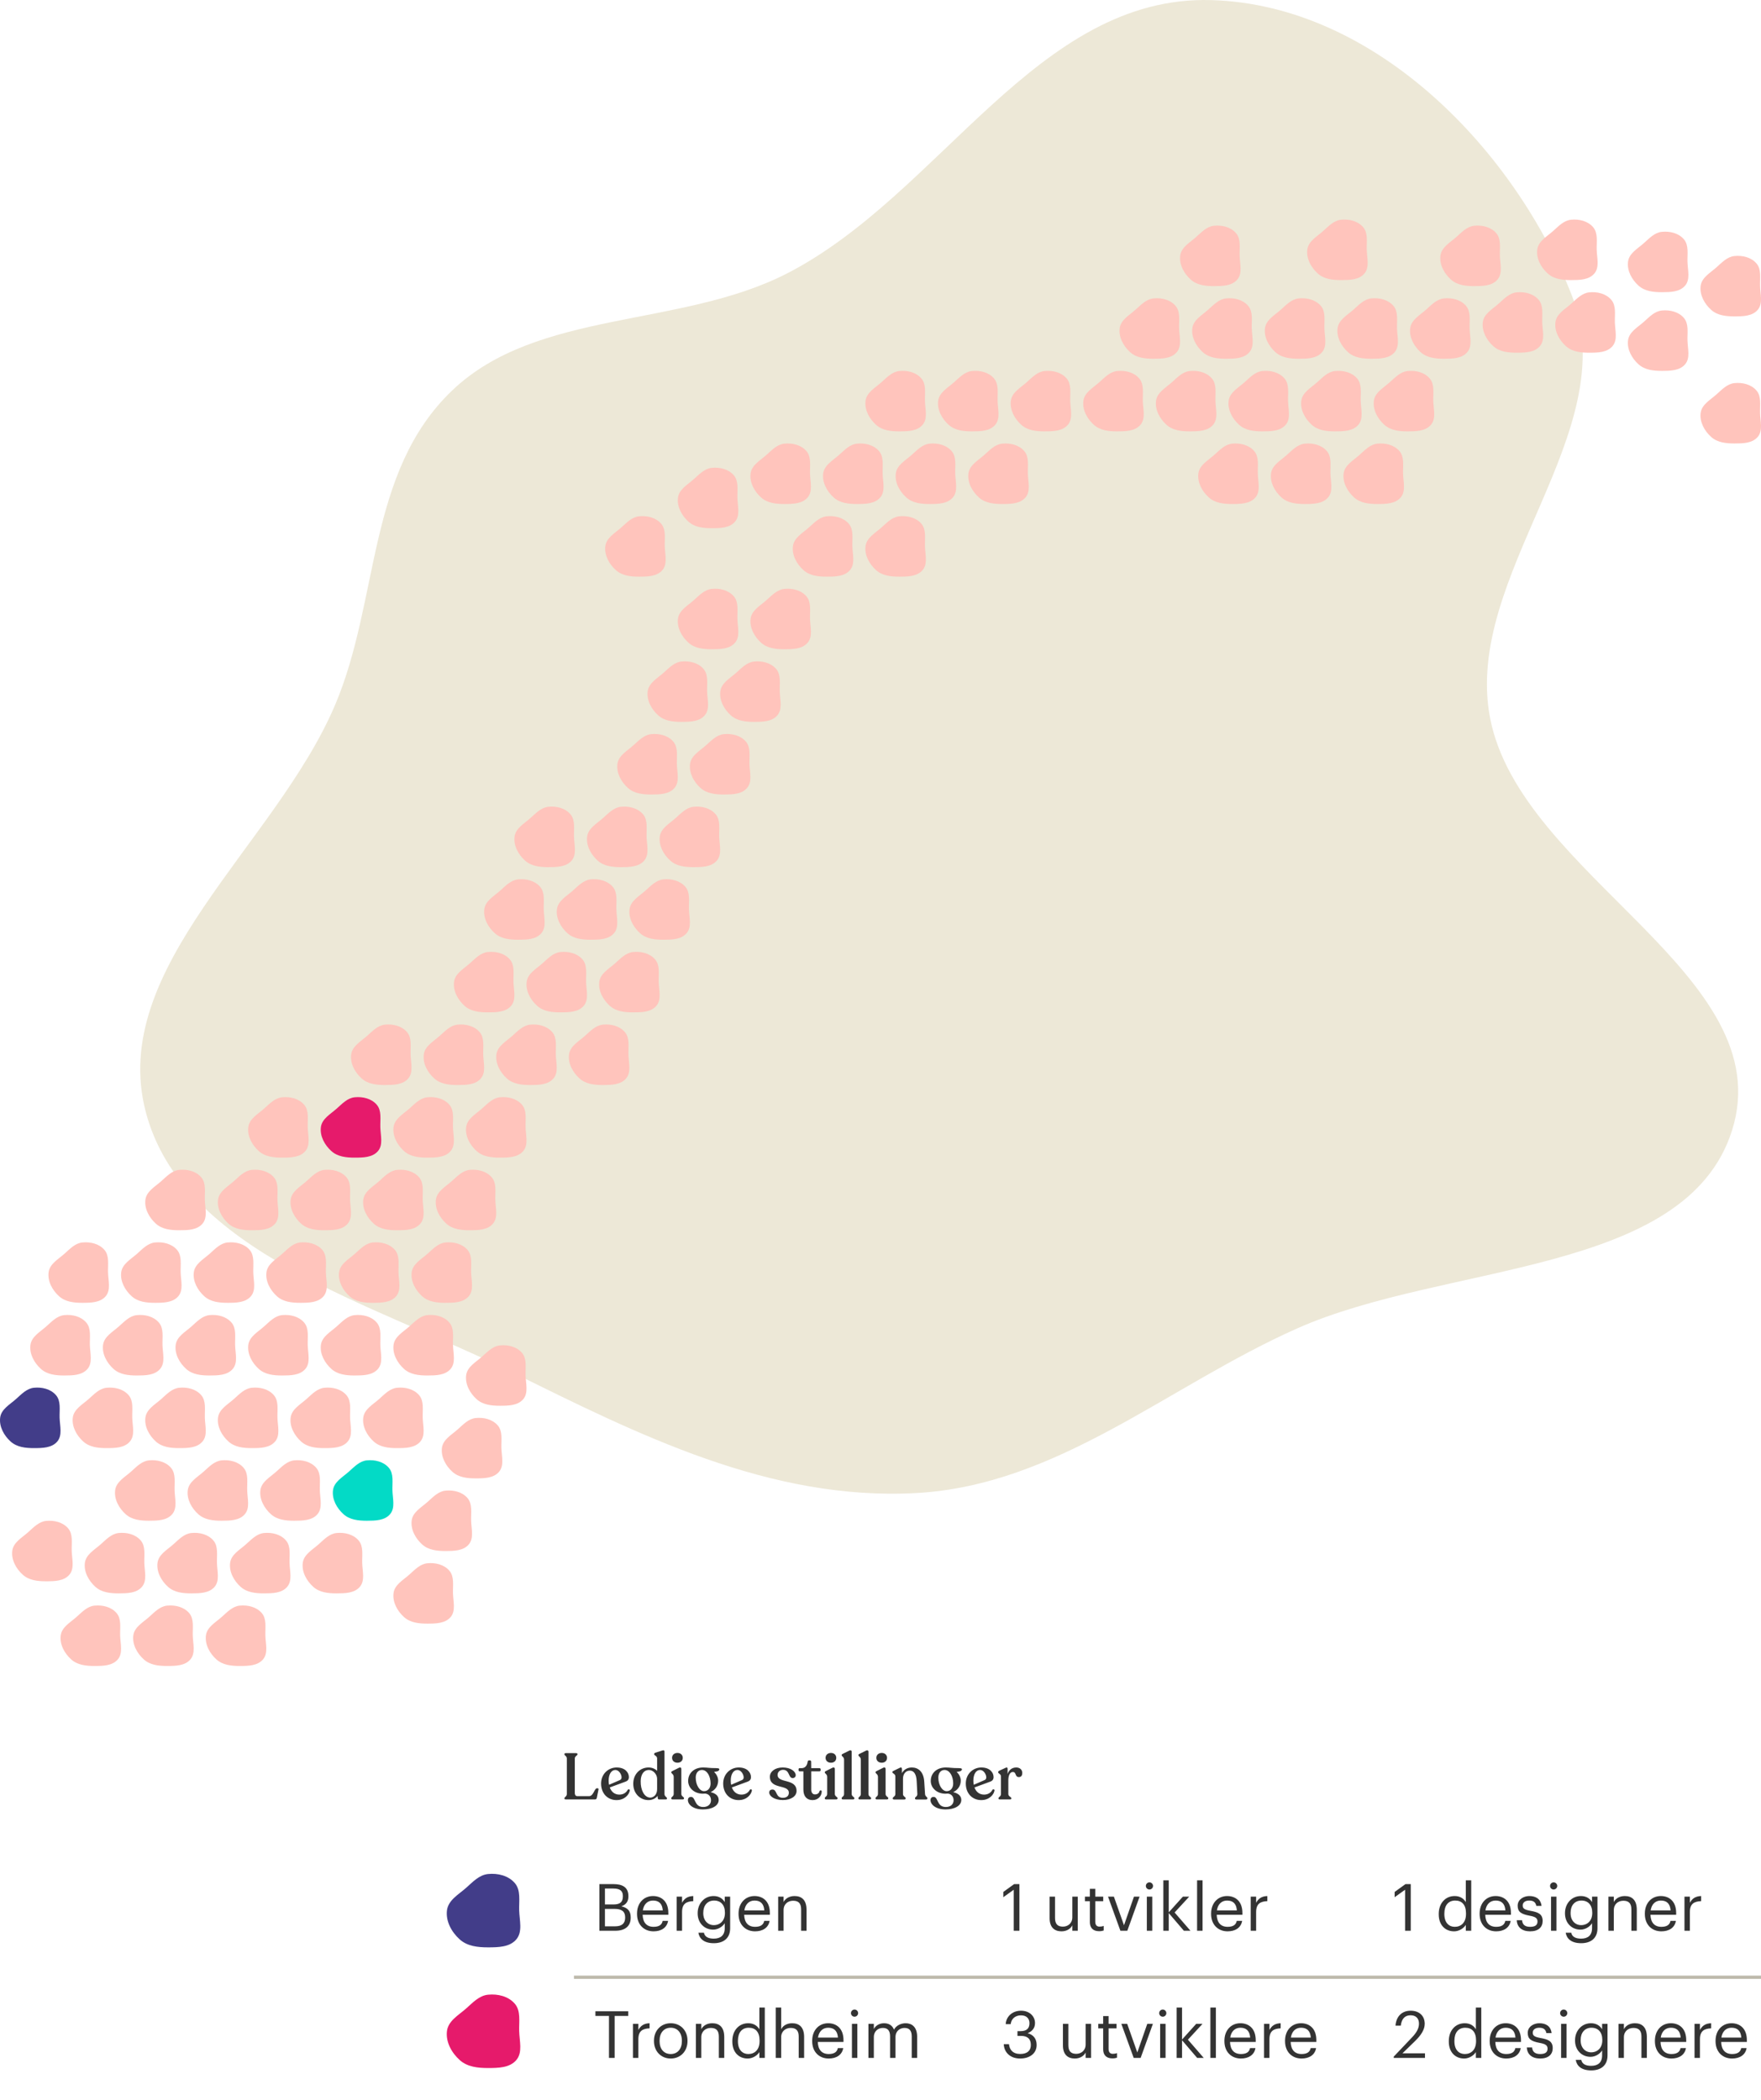 <svg width="540" height="644" viewBox="0 0 540 644" fill="none" xmlns="http://www.w3.org/2000/svg">
<path fill-rule="evenodd" clip-rule="evenodd" d="M456.917 220.11C466.197 268.509 546.171 298.967 531.12 346.598C517.035 391.173 443.34 387.061 397.762 407.316C358.201 424.897 324.444 455.424 280.889 457.8C236.116 460.243 195.592 439.828 156.486 420.482C114.08 399.503 56.063 384.154 44.701 340.955C33.042 296.626 84.486 259.154 102.747 216.161C116.481 183.827 112.394 144.791 138.678 119.703C164.711 94.855 208.713 100.618 241.413 83.803C288.51 59.586 317.998 -1.517 371.414 0.029C422.326 1.502 465.034 46.929 482.065 90.766C498.254 132.436 448.536 176.403 456.917 220.11Z" fill="#EDE8D7"/>
<path d="M173.5 551.742H182.44C182.8 551.742 182.94 551.562 183.02 551.222L183.52 548.722C183.58 548.462 183.46 548.322 183.24 548.322H183.04C182.26 548.322 182 550.722 180.66 550.722H177C176.5 550.722 176.26 550.302 176.26 549.782V539.202C176.26 538.402 177.08 538.342 177.08 537.882V537.822C177.08 537.642 176.9 537.542 176.64 537.542H173.5C173.24 537.542 173.08 537.642 173.08 537.822V537.882C173.08 538.342 173.82 538.402 173.82 539.202V550.082C173.82 550.862 173.08 550.962 173.08 551.402V551.462C173.08 551.622 173.24 551.742 173.5 551.742ZM192.479 548.802C192.079 549.602 191.179 550.262 189.919 550.262C188.499 550.262 187.479 549.422 186.979 548.062L191.819 546.282C192.439 546.062 192.839 545.642 192.839 544.882C192.839 543.482 191.679 541.942 189.099 541.942C186.459 541.942 184.319 544.002 184.319 546.862C184.319 549.962 186.379 551.942 189.059 551.942C191.599 551.942 192.939 550.182 193.119 549.002C193.159 548.602 192.699 548.522 192.479 548.802ZM188.699 542.702C189.859 542.702 190.599 544.142 190.599 544.962C190.599 545.362 190.439 545.642 190.079 545.802L186.759 547.242C186.679 546.842 186.639 546.422 186.639 545.962C186.639 544.042 187.439 542.702 188.699 542.702ZM203.762 550.082V537.102C203.762 536.702 203.542 536.582 203.062 536.742L200.942 537.422C200.722 537.502 200.582 537.642 200.582 537.822V537.862C200.582 538.302 201.502 538.322 201.502 539.202V542.962C200.862 542.342 199.962 541.942 198.882 541.942C196.262 541.942 194.182 543.982 194.182 546.922C194.182 550.042 196.402 551.942 198.842 551.942C199.942 551.942 200.982 551.502 201.642 550.662L201.702 551.362C201.722 551.582 201.862 551.742 202.102 551.742H204.182C204.402 551.742 204.522 551.642 204.522 551.462V551.402C204.522 550.982 203.762 550.862 203.762 550.082ZM199.382 551.182C197.562 551.142 196.402 548.822 196.462 546.102C196.502 543.982 197.482 542.702 198.962 542.702C200.362 542.702 201.502 544.122 201.502 545.402V548.602C201.502 550.342 200.362 551.182 199.382 551.182ZM207.746 540.482C208.726 540.482 209.366 539.862 209.366 538.982C209.366 538.122 208.726 537.482 207.746 537.482C206.746 537.482 206.086 538.122 206.086 538.982C206.086 539.862 206.746 540.482 207.746 540.482ZM206.266 551.742H209.306C209.566 551.742 209.746 551.622 209.746 551.442V551.362C209.746 550.922 208.926 550.842 208.926 550.062V542.362C208.926 542.042 208.666 541.802 208.206 542.022L206.206 543.022C205.986 543.142 205.846 543.222 205.846 543.382V543.442C205.846 543.802 206.586 544.002 206.586 544.822V550.062C206.586 550.842 205.846 550.922 205.846 551.362V551.442C205.846 551.622 206.006 551.742 206.266 551.742ZM219.659 542.142C217.379 542.142 216.939 541.942 215.619 541.942C212.879 541.942 211.019 543.642 211.019 546.062C211.019 548.282 212.979 549.982 215.519 549.982C215.779 549.982 216.019 549.962 216.259 549.942C217.359 550.062 218.019 550.862 218.019 552.002C218.019 553.222 217.079 554.062 215.639 554.062C212.799 554.042 213.379 550.962 211.899 550.962C211.239 550.962 210.939 551.422 210.939 551.902C210.939 553.322 212.539 554.802 215.559 554.802C218.319 554.802 220.379 553.682 220.379 551.902C220.379 550.802 219.639 549.902 217.899 549.502C219.319 548.842 220.219 547.562 220.219 545.962C220.219 544.982 219.699 543.962 218.959 543.302C219.559 543.142 220.279 543.222 220.519 542.702C220.699 542.402 220.539 542.142 219.659 542.142ZM213.339 545.042C213.339 543.682 214.059 542.702 215.239 542.702C216.839 542.702 217.899 544.662 217.899 546.842C217.899 548.202 217.139 549.202 215.899 549.202C214.499 549.202 213.339 547.302 213.339 545.042ZM229.92 548.802C229.52 549.602 228.62 550.262 227.36 550.262C225.94 550.262 224.92 549.422 224.42 548.062L229.26 546.282C229.88 546.062 230.28 545.642 230.28 544.882C230.28 543.482 229.12 541.942 226.54 541.942C223.9 541.942 221.76 544.002 221.76 546.862C221.76 549.962 223.82 551.942 226.5 551.942C229.04 551.942 230.38 550.182 230.56 549.002C230.6 548.602 230.14 548.522 229.92 548.802ZM226.14 542.702C227.3 542.702 228.04 544.142 228.04 544.962C228.04 545.362 227.88 545.642 227.52 545.802L224.2 547.242C224.12 546.842 224.08 546.422 224.08 545.962C224.08 544.042 224.88 542.702 226.14 542.702ZM240.06 551.922C242.64 551.922 244.26 550.702 244.26 549.142C244.26 545.182 238.44 546.922 238.44 544.202C238.44 543.342 239.14 542.662 240.12 542.662C242.22 542.662 241.68 545.182 243.08 545.182C243.6 545.182 244 544.822 244 544.322C244 543.162 242.5 541.942 240 541.942C237.7 541.942 236.08 543.162 236.08 544.782C236.08 548.782 241.9 547.002 241.9 549.702C241.9 550.722 241.12 551.242 240.06 551.242C237.72 551.242 238.38 548.702 236.88 548.702C236.3 548.702 235.88 549.002 235.88 549.622C235.88 550.722 237.44 551.922 240.06 551.922ZM249.155 551.942C250.955 551.942 251.975 550.602 251.975 549.262C251.975 548.902 251.495 548.842 251.315 549.162C251.195 549.742 250.735 550.202 249.895 550.202C249.235 550.202 248.755 549.682 248.755 548.722V543.122H251.275C251.475 543.122 251.635 542.982 251.635 542.782V542.502C251.635 542.302 251.475 542.142 251.275 542.142H248.755L248.735 540.202C248.735 539.922 248.615 539.762 248.355 539.762H248.055C247.855 539.762 247.695 539.922 247.655 540.202C247.495 541.362 246.875 542.142 245.835 542.142H245.215C244.995 542.142 244.875 542.282 244.875 542.502V542.782C244.875 542.982 245.015 543.122 245.215 543.122H246.355V548.702C246.355 550.862 247.475 551.942 249.155 551.942ZM254.816 540.482C255.796 540.482 256.436 539.862 256.436 538.982C256.436 538.122 255.796 537.482 254.816 537.482C253.816 537.482 253.156 538.122 253.156 538.982C253.156 539.862 253.816 540.482 254.816 540.482ZM253.336 551.742H256.376C256.636 551.742 256.816 551.622 256.816 551.442V551.362C256.816 550.922 255.996 550.842 255.996 550.062V542.362C255.996 542.042 255.736 541.802 255.276 542.022L253.276 543.022C253.056 543.142 252.916 543.222 252.916 543.382V543.442C252.916 543.802 253.656 544.002 253.656 544.822V550.062C253.656 550.842 252.916 550.922 252.916 551.362V551.442C252.916 551.622 253.076 551.742 253.336 551.742ZM258.509 551.742H261.549C261.809 551.742 261.989 551.622 261.989 551.442V551.382C261.989 550.922 261.169 550.862 261.169 550.082V537.082C261.169 536.782 260.909 536.542 260.449 536.762L258.429 537.762C258.229 537.862 258.089 537.942 258.089 538.122V538.182C258.089 538.542 258.829 538.702 258.829 539.542V550.082C258.829 550.862 258.089 550.922 258.089 551.382V551.442C258.089 551.622 258.249 551.742 258.509 551.742ZM263.646 551.742H266.686C266.946 551.742 267.126 551.622 267.126 551.442V551.382C267.126 550.922 266.306 550.862 266.306 550.082V537.082C266.306 536.782 266.046 536.542 265.586 536.762L263.566 537.762C263.366 537.862 263.226 537.942 263.226 538.122V538.182C263.226 538.542 263.966 538.702 263.966 539.542V550.082C263.966 550.862 263.226 550.922 263.226 551.382V551.442C263.226 551.622 263.386 551.742 263.646 551.742ZM270.383 540.482C271.363 540.482 272.003 539.862 272.003 538.982C272.003 538.122 271.363 537.482 270.383 537.482C269.383 537.482 268.723 538.122 268.723 538.982C268.723 539.862 269.383 540.482 270.383 540.482ZM268.903 551.742H271.943C272.203 551.742 272.383 551.622 272.383 551.442V551.362C272.383 550.922 271.563 550.842 271.563 550.062V542.362C271.563 542.042 271.303 541.802 270.843 542.022L268.843 543.022C268.623 543.142 268.483 543.222 268.483 543.382V543.442C268.483 543.802 269.223 544.002 269.223 544.822V550.062C269.223 550.842 268.483 550.922 268.483 551.362V551.442C268.483 551.622 268.643 551.742 268.903 551.742ZM283.656 550.062L283.416 546.282C283.216 543.142 281.496 541.942 279.616 541.942C278.236 541.942 277.136 542.602 276.576 543.682V542.382C276.576 542.042 276.376 541.802 275.956 542.022L274.016 542.962C273.796 543.062 273.656 543.162 273.656 543.322V543.382C273.656 543.822 274.556 543.842 274.556 544.722V550.082C274.556 550.862 273.756 550.942 273.756 551.382V551.462C273.756 551.642 273.916 551.762 274.176 551.762H277.276C277.556 551.762 277.716 551.642 277.716 551.462V551.382C277.716 550.942 276.896 550.862 276.896 550.082V545.382C276.896 543.942 277.716 542.902 278.996 542.902C280.216 542.902 280.996 543.922 281.096 546.202L281.296 550.062C281.336 550.862 280.576 550.942 280.576 551.382V551.462C280.576 551.642 280.736 551.762 281.016 551.762H283.936C284.196 551.762 284.376 551.642 284.376 551.462V551.382C284.376 550.942 283.696 550.862 283.656 550.062ZM294.053 542.142C291.773 542.142 291.333 541.942 290.013 541.942C287.273 541.942 285.413 543.642 285.413 546.062C285.413 548.282 287.373 549.982 289.913 549.982C290.173 549.982 290.413 549.962 290.653 549.942C291.753 550.062 292.413 550.862 292.413 552.002C292.413 553.222 291.473 554.062 290.033 554.062C287.193 554.042 287.773 550.962 286.293 550.962C285.633 550.962 285.333 551.422 285.333 551.902C285.333 553.322 286.933 554.802 289.953 554.802C292.713 554.802 294.773 553.682 294.773 551.902C294.773 550.802 294.033 549.902 292.293 549.502C293.713 548.842 294.613 547.562 294.613 545.962C294.613 544.982 294.093 543.962 293.353 543.302C293.953 543.142 294.673 543.222 294.913 542.702C295.093 542.402 294.933 542.142 294.053 542.142ZM287.733 545.042C287.733 543.682 288.453 542.702 289.633 542.702C291.233 542.702 292.293 544.662 292.293 546.842C292.293 548.202 291.533 549.202 290.293 549.202C288.893 549.202 287.733 547.302 287.733 545.042ZM304.315 548.802C303.915 549.602 303.015 550.262 301.755 550.262C300.335 550.262 299.315 549.422 298.815 548.062L303.655 546.282C304.275 546.062 304.675 545.642 304.675 544.882C304.675 543.482 303.515 541.942 300.935 541.942C298.295 541.942 296.155 544.002 296.155 546.862C296.155 549.962 298.215 551.942 300.895 551.942C303.435 551.942 304.775 550.182 304.955 549.002C304.995 548.602 304.535 548.522 304.315 548.802ZM300.535 542.702C301.695 542.702 302.435 544.142 302.435 544.962C302.435 545.362 302.275 545.642 301.915 545.802L298.595 547.242C298.515 546.842 298.475 546.422 298.475 545.962C298.475 544.042 299.275 542.702 300.535 542.702ZM311.638 541.942C310.358 541.942 309.418 542.642 308.978 543.922V542.362C308.978 542.022 308.818 541.822 308.398 542.022L306.438 542.922C306.218 543.042 306.078 543.182 306.078 543.342V543.402C306.078 543.842 306.938 543.882 306.938 544.702V550.082C306.938 550.862 306.178 550.942 306.178 551.382V551.462C306.178 551.642 306.338 551.742 306.598 551.742H309.698C309.958 551.742 310.118 551.642 310.118 551.462V551.382C310.118 550.942 309.198 550.862 309.198 550.082V545.802C309.198 544.502 309.638 543.322 310.578 543.322C311.738 543.322 311.138 544.882 312.438 544.882C313.198 544.882 313.478 544.302 313.478 543.622C313.478 542.702 312.818 541.942 311.638 541.942Z" fill="#333333"/>
<path fill-rule="evenodd" clip-rule="evenodd" d="M149.671 574.608C152.643 574.31 155.895 575.078 157.865 577.382C159.762 579.595 159.12 582.82 159.202 585.756C159.292 588.846 160.313 592.288 158.343 594.628C156.311 597.049 152.787 597.085 149.671 597.095C146.545 597.095 143.319 596.769 140.971 594.655C138.486 592.424 136.643 589.108 137.059 585.756C137.447 582.613 140.582 580.923 142.922 578.854C145 577.02 146.933 574.879 149.671 574.608Z" fill="#423D89"/>
<path d="M183.8 592H188.7C191.56 592 193.4 590.7 193.4 588V587.92C193.4 586.06 192.62 585 190.54 584.5C192.18 583.94 192.7 582.78 192.7 581.48V581.4C192.7 578.58 190.76 577.7 188.1 577.7H183.8V592ZM185.5 590.64V585.3H188.42C190.72 585.3 191.7 586.14 191.7 587.9V587.98C191.7 589.72 190.74 590.64 188.66 590.64H185.5ZM185.5 583.94V579.06H188.06C190.06 579.06 191 579.72 191 581.34V581.42C191 583.18 190.2 583.94 188.1 583.94H185.5ZM200.401 592.18C202.761 592.18 204.501 591.08 204.861 588.98H203.201C202.981 590.2 202.041 590.8 200.421 590.8C198.281 590.8 197.141 589.48 197.061 587.1H204.941V586.56C204.941 582.82 202.661 581.36 200.241 581.36C197.361 581.36 195.341 583.56 195.341 586.72V586.88C195.341 590.1 197.441 592.18 200.401 592.18ZM197.121 585.76C197.401 583.9 198.541 582.74 200.241 582.74C201.961 582.74 203.081 583.6 203.241 585.76H197.121ZM207.489 592H209.149V586.26C209.149 583.68 210.489 583.02 212.589 582.92V581.36C210.709 581.42 209.809 582.24 209.149 583.42V581.54H207.489V592ZM218.895 595.82C221.815 595.82 223.875 594.34 223.895 591.3V581.54H222.235V583.22C221.635 582.2 220.555 581.36 218.815 581.36C215.935 581.36 213.935 583.72 213.935 586.56V586.7C213.935 589.58 215.955 591.66 218.695 591.66C220.215 591.66 221.635 590.7 222.235 589.68V591.2C222.235 593.44 220.935 594.42 218.875 594.42C217.095 594.42 216.095 593.8 215.855 592.6H214.155C214.435 594.36 215.795 595.82 218.895 595.82ZM218.875 590.28C217.115 590.28 215.655 588.92 215.655 586.64V586.48C215.655 584.28 216.895 582.74 218.975 582.74C221.015 582.74 222.295 584.1 222.295 586.44V586.58C222.295 588.92 220.815 590.28 218.875 590.28ZM231.534 592.18C233.894 592.18 235.634 591.08 235.994 588.98H234.334C234.114 590.2 233.174 590.8 231.554 590.8C229.414 590.8 228.274 589.48 228.194 587.1H236.074V586.56C236.074 582.82 233.794 581.36 231.374 581.36C228.494 581.36 226.474 583.56 226.474 586.72V586.88C226.474 590.1 228.574 592.18 231.534 592.18ZM228.254 585.76C228.534 583.9 229.674 582.74 231.374 582.74C233.094 582.74 234.214 583.6 234.374 585.76H228.254ZM238.621 592H240.281V585.66C240.281 583.78 241.661 582.8 243.201 582.8C244.881 582.8 245.661 583.62 245.661 585.46V592H247.321V585.58C247.321 582.54 245.801 581.36 243.641 581.36C241.921 581.36 240.761 582.22 240.281 583.2V581.54H238.621V592Z" fill="#333333"/>
<path d="M310.86 592H312.6V577.7H310.98L307.66 580.1V581.72L310.86 579.42V592ZM325.501 592.18C327.181 592.18 328.341 591.32 328.821 590.34V592H330.481V581.54H328.821V587.88C328.821 589.76 327.421 590.74 325.941 590.74C324.301 590.74 323.521 589.92 323.521 588.08V581.54H321.861V588.16C321.861 591.04 323.421 592.18 325.501 592.18ZM337.016 592.14C337.696 592.14 338.096 592.04 338.436 591.92V590.52C338.076 590.66 337.676 590.74 337.156 590.74C336.316 590.74 335.856 590.24 335.856 589.22V582.94H338.296V581.54H335.856V579.16H334.196V581.54H332.696V582.94H334.196V589.38C334.196 591.02 335.116 592.14 337.016 592.14ZM343.566 592H345.686L349.446 581.54H347.726L344.666 590.32L341.566 581.54H339.766L343.566 592ZM351.669 592H353.329V581.54H351.669V592ZM352.469 579.36C353.069 579.36 353.569 578.86 353.569 578.26C353.569 577.66 353.069 577.16 352.469 577.16C351.869 577.16 351.369 577.66 351.369 578.26C351.369 578.86 351.869 579.36 352.469 579.36ZM356.727 592H358.387V586.58L363.027 592H365.047L360.187 586.4L364.667 581.54H362.727L358.387 586.36V576.54H356.727V592ZM367.079 592H368.759V576.54H367.079V592ZM376.437 592.18C378.797 592.18 380.537 591.08 380.897 588.98H379.237C379.017 590.2 378.077 590.8 376.457 590.8C374.317 590.8 373.177 589.48 373.097 587.1H380.977V586.56C380.977 582.82 378.697 581.36 376.277 581.36C373.397 581.36 371.377 583.56 371.377 586.72V586.88C371.377 590.1 373.477 592.18 376.437 592.18ZM373.157 585.76C373.437 583.9 374.577 582.74 376.277 582.74C377.997 582.74 379.117 583.6 379.277 585.76H373.157ZM383.524 592H385.184V586.26C385.184 583.68 386.524 583.02 388.624 582.92V581.36C386.744 581.42 385.844 582.24 385.184 583.42V581.54H383.524V592Z" fill="#333333"/>
<path d="M430.86 592H432.6V577.7H430.98L427.66 580.1V581.72L430.86 579.42V592ZM445.901 592.18C447.421 592.18 448.881 591.22 449.481 590.2V592H451.141V576.54H449.481V583.22C448.881 582.2 447.801 581.36 446.061 581.36C443.181 581.36 441.181 583.62 441.181 586.82V586.98C441.181 590.24 443.161 592.18 445.901 592.18ZM446.081 590.8C444.321 590.8 442.901 589.54 442.901 586.9V586.74C442.901 584.2 444.141 582.74 446.221 582.74C448.261 582.74 449.541 584 449.541 586.68V586.84C449.541 589.52 448.021 590.8 446.081 590.8ZM458.78 592.18C461.14 592.18 462.88 591.08 463.24 588.98H461.58C461.36 590.2 460.42 590.8 458.8 590.8C456.66 590.8 455.52 589.48 455.44 587.1H463.32V586.56C463.32 582.82 461.04 581.36 458.62 581.36C455.74 581.36 453.72 583.56 453.72 586.72V586.88C453.72 590.1 455.82 592.18 458.78 592.18ZM455.5 585.76C455.78 583.9 456.92 582.74 458.62 582.74C460.34 582.74 461.46 583.6 461.62 585.76H455.5ZM469.205 592.18C471.745 592.18 473.045 590.9 473.045 589C473.045 586.78 471.525 586.3 469.365 585.9C467.445 585.56 466.925 585.18 466.925 584.24C466.925 583.34 467.705 582.74 468.905 582.74C470.225 582.74 470.865 583.24 471.105 584.38H472.705C472.425 582.12 470.805 581.36 468.925 581.36C467.285 581.36 465.385 582.36 465.385 584.3C465.385 586.12 466.305 586.88 469.025 587.38C470.645 587.68 471.465 588.04 471.465 589.14C471.465 590.26 470.765 590.8 469.185 590.8C467.505 590.8 466.845 590.02 466.725 588.78H465.105C465.205 590.92 466.705 592.18 469.205 592.18ZM475.615 592H477.275V581.54H475.615V592ZM476.415 579.36C477.015 579.36 477.515 578.86 477.515 578.26C477.515 577.66 477.015 577.16 476.415 577.16C475.815 577.16 475.315 577.66 475.315 578.26C475.315 578.86 475.815 579.36 476.415 579.36ZM484.852 595.82C487.772 595.82 489.832 594.34 489.852 591.3V581.54H488.192V583.22C487.592 582.2 486.512 581.36 484.772 581.36C481.892 581.36 479.892 583.72 479.892 586.56V586.7C479.892 589.58 481.912 591.66 484.652 591.66C486.172 591.66 487.592 590.7 488.192 589.68V591.2C488.192 593.44 486.892 594.42 484.832 594.42C483.052 594.42 482.052 593.8 481.812 592.6H480.112C480.392 594.36 481.752 595.82 484.852 595.82ZM484.832 590.28C483.072 590.28 481.612 588.92 481.612 586.64V586.48C481.612 584.28 482.852 582.74 484.932 582.74C486.972 582.74 488.252 584.1 488.252 586.44V586.58C488.252 588.92 486.772 590.28 484.832 590.28ZM493.211 592H494.871V585.66C494.871 583.78 496.251 582.8 497.791 582.8C499.471 582.8 500.251 583.62 500.251 585.46V592H501.911V585.58C501.911 582.54 500.391 581.36 498.231 581.36C496.511 581.36 495.351 582.22 494.871 583.2V581.54H493.211V592ZM509.444 592.18C511.804 592.18 513.544 591.08 513.904 588.98H512.244C512.024 590.2 511.084 590.8 509.464 590.8C507.324 590.8 506.184 589.48 506.104 587.1H513.984V586.56C513.984 582.82 511.704 581.36 509.284 581.36C506.404 581.36 504.384 583.56 504.384 586.72V586.88C504.384 590.1 506.484 592.18 509.444 592.18ZM506.164 585.76C506.444 583.9 507.584 582.74 509.284 582.74C511.004 582.74 512.124 583.6 512.284 585.76H506.164ZM516.532 592H518.192V586.26C518.192 583.68 519.532 583.02 521.632 582.92V581.36C519.752 581.42 518.852 582.24 518.192 583.42V581.54H516.532V592Z" fill="#333333"/>
<path fill-rule="evenodd" clip-rule="evenodd" d="M149.671 611.608C152.643 611.31 155.895 612.078 157.865 614.382C159.762 616.595 159.12 619.82 159.202 622.756C159.283 625.846 160.313 629.288 158.343 631.628C156.311 634.049 152.787 634.085 149.671 634.094C146.545 634.094 143.319 633.769 140.971 631.655C138.486 629.424 136.643 626.108 137.059 622.756C137.447 619.613 140.582 617.923 142.922 615.854C145 614.02 146.933 611.879 149.671 611.608Z" fill="#E61A6B"/>
<path d="M186.74 631H188.48V618.12H192.64V616.7H182.58V618.12H186.74V631ZM194.09 631H195.75V625.26C195.75 622.68 197.09 622.02 199.19 621.92V620.36C197.31 620.42 196.41 621.24 195.75 622.42V620.54H194.09V631ZM205.677 629.8C203.557 629.8 202.257 628.24 202.257 625.86V625.7C202.257 623.3 203.577 621.74 205.677 621.74C207.757 621.74 209.097 623.3 209.097 625.72V625.86C209.097 628.22 207.777 629.8 205.677 629.8ZM205.657 631.18C208.637 631.18 210.817 629 210.817 625.84V625.68C210.817 622.54 208.637 620.36 205.677 620.36C202.717 620.36 200.537 622.56 200.537 625.7V625.86C200.537 628.92 202.677 631.18 205.657 631.18ZM213.387 631H215.047V624.66C215.047 622.78 216.427 621.8 217.967 621.8C219.647 621.8 220.427 622.62 220.427 624.46V631H222.087V624.58C222.087 621.54 220.567 620.36 218.407 620.36C216.687 620.36 215.527 621.22 215.047 622.2V620.54H213.387V631ZM229.28 631.18C230.8 631.18 232.26 630.22 232.86 629.2V631H234.52V615.54H232.86V622.22C232.26 621.2 231.18 620.36 229.44 620.36C226.56 620.36 224.56 622.62 224.56 625.82V625.98C224.56 629.24 226.54 631.18 229.28 631.18ZM229.46 629.8C227.7 629.8 226.28 628.54 226.28 625.9V625.74C226.28 623.2 227.52 621.74 229.6 621.74C231.64 621.74 232.92 623 232.92 625.68V625.84C232.92 628.52 231.4 629.8 229.46 629.8ZM237.879 631H239.539V624.66C239.539 622.78 240.919 621.8 242.459 621.8C244.139 621.8 244.919 622.62 244.919 624.46V631H246.579V624.58C246.579 621.54 245.059 620.36 242.899 620.36C241.179 620.36 240.019 621.22 239.539 622.2V615.54H237.879V631ZM254.112 631.18C256.472 631.18 258.212 630.08 258.572 627.98H256.912C256.692 629.2 255.752 629.8 254.132 629.8C251.992 629.8 250.852 628.48 250.772 626.1H258.652V625.56C258.652 621.82 256.372 620.36 253.952 620.36C251.072 620.36 249.052 622.56 249.052 625.72V625.88C249.052 629.1 251.152 631.18 254.112 631.18ZM250.832 624.76C251.112 622.9 252.252 621.74 253.952 621.74C255.672 621.74 256.792 622.6 256.952 624.76H250.832ZM261.24 631H262.9V620.54H261.24V631ZM262.04 618.36C262.64 618.36 263.14 617.86 263.14 617.26C263.14 616.66 262.64 616.16 262.04 616.16C261.44 616.16 260.94 616.66 260.94 617.26C260.94 617.86 261.44 618.36 262.04 618.36ZM266.297 631H267.957V624.6C267.957 622.72 269.357 621.8 270.717 621.8C272.157 621.8 272.937 622.56 272.937 624.4V631H274.597V624.6C274.597 622.72 275.997 621.8 277.357 621.8C278.797 621.8 279.577 622.56 279.577 624.4V631H281.237V624.52C281.237 621.48 279.597 620.36 277.717 620.36C276.417 620.36 274.857 620.96 274.137 622.32C273.597 620.92 272.417 620.36 271.077 620.36C269.577 620.36 268.437 621.16 267.957 622.14V620.54H266.297V631Z" fill="#333333"/>
<path d="M312.8 631.18C315.76 631.18 317.88 629.62 317.88 627.02C317.88 625.04 316.8 623.86 315.12 623.42C316.42 622.88 317.38 621.92 317.38 620.3C317.38 618.32 315.8 616.52 313.08 616.52C310.36 616.52 308.5 618.38 308.4 620.64H309.92C310.1 619.02 311.3 617.94 313.08 617.94C314.82 617.94 315.68 618.98 315.68 620.34C315.68 621.9 314.86 622.78 313 622.78H312V624.24H313.08C315.1 624.24 316.1 625.18 316.1 627.02C316.1 628.7 315.08 629.78 312.84 629.78C310.58 629.78 309.56 628.48 309.4 626.78H307.8C307.9 629.28 309.76 631.18 312.8 631.18ZM329.583 631.18C331.263 631.18 332.423 630.32 332.903 629.34V631H334.563V620.54H332.903V626.88C332.903 628.76 331.503 629.74 330.023 629.74C328.383 629.74 327.603 628.92 327.603 627.08V620.54H325.943V627.16C325.943 630.04 327.503 631.18 329.583 631.18ZM341.098 631.14C341.778 631.14 342.178 631.04 342.518 630.92V629.52C342.158 629.66 341.758 629.74 341.238 629.74C340.398 629.74 339.938 629.24 339.938 628.22V621.94H342.378V620.54H339.938V618.16H338.278V620.54H336.778V621.94H338.278V628.38C338.278 630.02 339.198 631.14 341.098 631.14ZM347.648 631H349.768L353.528 620.54H351.808L348.748 629.32L345.648 620.54H343.848L347.648 631ZM355.751 631H357.411V620.54H355.751V631ZM356.551 618.36C357.151 618.36 357.651 617.86 357.651 617.26C357.651 616.66 357.151 616.16 356.551 616.16C355.951 616.16 355.451 616.66 355.451 617.26C355.451 617.86 355.951 618.36 356.551 618.36ZM360.809 631H362.469V625.58L367.109 631H369.129L364.269 625.4L368.749 620.54H366.809L362.469 625.36V615.54H360.809V631ZM371.161 631H372.841V615.54H371.161V631ZM380.519 631.18C382.879 631.18 384.619 630.08 384.979 627.98H383.319C383.099 629.2 382.159 629.8 380.539 629.8C378.399 629.8 377.259 628.48 377.179 626.1H385.059V625.56C385.059 621.82 382.779 620.36 380.359 620.36C377.479 620.36 375.459 622.56 375.459 625.72V625.88C375.459 629.1 377.559 631.18 380.519 631.18ZM377.239 624.76C377.519 622.9 378.659 621.74 380.359 621.74C382.079 621.74 383.199 622.6 383.359 624.76H377.239ZM387.606 631H389.266V625.26C389.266 622.68 390.606 622.02 392.706 621.92V620.36C390.826 620.42 389.926 621.24 389.266 622.42V620.54H387.606V631ZM399.112 631.18C401.472 631.18 403.212 630.08 403.572 627.98H401.912C401.692 629.2 400.752 629.8 399.132 629.8C396.992 629.8 395.852 628.48 395.772 626.1H403.652V625.56C403.652 621.82 401.372 620.36 398.952 620.36C396.072 620.36 394.052 622.56 394.052 625.72V625.88C394.052 629.1 396.152 631.18 399.112 631.18ZM395.832 624.76C396.112 622.9 397.252 621.74 398.952 621.74C400.672 621.74 401.792 622.6 401.952 624.76H395.832Z" fill="#333333"/>
<path d="M427.38 631H436.96V629.58H430.06L434 625.74C435.76 624.02 436.88 622.3 436.88 620.54C436.88 618.08 435.2 616.52 432.56 616.52C429.84 616.52 428.14 618.3 427.92 621.1H429.54C429.82 618.86 430.9 617.92 432.56 617.92C434.18 617.92 435.12 618.88 435.12 620.48C435.12 621.94 434.36 623.24 433.06 624.62L427.38 630.6V631ZM448.987 631.18C450.507 631.18 451.967 630.22 452.567 629.2V631H454.227V615.54H452.567V622.22C451.967 621.2 450.887 620.36 449.147 620.36C446.267 620.36 444.267 622.62 444.267 625.82V625.98C444.267 629.24 446.247 631.18 448.987 631.18ZM449.167 629.8C447.407 629.8 445.987 628.54 445.987 625.9V625.74C445.987 623.2 447.227 621.74 449.307 621.74C451.347 621.74 452.627 623 452.627 625.68V625.84C452.627 628.52 451.107 629.8 449.167 629.8ZM461.866 631.18C464.226 631.18 465.966 630.08 466.326 627.98H464.666C464.446 629.2 463.506 629.8 461.886 629.8C459.746 629.8 458.606 628.48 458.526 626.1H466.406V625.56C466.406 621.82 464.126 620.36 461.706 620.36C458.826 620.36 456.806 622.56 456.806 625.72V625.88C456.806 629.1 458.906 631.18 461.866 631.18ZM458.586 624.76C458.866 622.9 460.006 621.74 461.706 621.74C463.426 621.74 464.546 622.6 464.706 624.76H458.586ZM472.291 631.18C474.831 631.18 476.131 629.9 476.131 628C476.131 625.78 474.611 625.3 472.451 624.9C470.531 624.56 470.011 624.18 470.011 623.24C470.011 622.34 470.791 621.74 471.991 621.74C473.311 621.74 473.951 622.24 474.191 623.38H475.791C475.511 621.12 473.891 620.36 472.011 620.36C470.371 620.36 468.471 621.36 468.471 623.3C468.471 625.12 469.391 625.88 472.111 626.38C473.731 626.68 474.551 627.04 474.551 628.14C474.551 629.26 473.851 629.8 472.271 629.8C470.591 629.8 469.931 629.02 469.811 627.78H468.191C468.291 629.92 469.791 631.18 472.291 631.18ZM478.7 631H480.36V620.54H478.7V631ZM479.5 618.36C480.1 618.36 480.6 617.86 480.6 617.26C480.6 616.66 480.1 616.16 479.5 616.16C478.9 616.16 478.4 616.66 478.4 617.26C478.4 617.86 478.9 618.36 479.5 618.36ZM487.938 634.82C490.858 634.82 492.918 633.34 492.938 630.3V620.54H491.278V622.22C490.678 621.2 489.598 620.36 487.858 620.36C484.978 620.36 482.978 622.72 482.978 625.56V625.7C482.978 628.58 484.998 630.66 487.738 630.66C489.258 630.66 490.678 629.7 491.278 628.68V630.2C491.278 632.44 489.978 633.42 487.918 633.42C486.138 633.42 485.138 632.8 484.898 631.6H483.198C483.478 633.36 484.838 634.82 487.938 634.82ZM487.918 629.28C486.158 629.28 484.698 627.92 484.698 625.64V625.48C484.698 623.28 485.938 621.74 488.018 621.74C490.058 621.74 491.338 623.1 491.338 625.44V625.58C491.338 627.92 489.858 629.28 487.918 629.28ZM496.297 631H497.957V624.66C497.957 622.78 499.337 621.8 500.877 621.8C502.557 621.8 503.337 622.62 503.337 624.46V631H504.997V624.58C504.997 621.54 503.477 620.36 501.317 620.36C499.597 620.36 498.437 621.22 497.957 622.2V620.54H496.297V631ZM512.53 631.18C514.89 631.18 516.63 630.08 516.99 627.98H515.33C515.11 629.2 514.17 629.8 512.55 629.8C510.41 629.8 509.27 628.48 509.19 626.1H517.07V625.56C517.07 621.82 514.79 620.36 512.37 620.36C509.49 620.36 507.47 622.56 507.47 625.72V625.88C507.47 629.1 509.57 631.18 512.53 631.18ZM509.25 624.76C509.53 622.9 510.67 621.74 512.37 621.74C514.09 621.74 515.21 622.6 515.37 624.76H509.25ZM519.618 631H521.278V625.26C521.278 622.68 522.618 622.02 524.718 621.92V620.36C522.838 620.42 521.938 621.24 521.278 622.42V620.54H519.618V631ZM531.124 631.18C533.484 631.18 535.224 630.08 535.584 627.98H533.924C533.704 629.2 532.764 629.8 531.144 629.8C529.004 629.8 527.864 628.48 527.784 626.1H535.664V625.56C535.664 621.82 533.384 620.36 530.964 620.36C528.084 620.36 526.064 622.56 526.064 625.72V625.88C526.064 629.1 528.164 631.18 531.124 631.18ZM527.844 624.76C528.124 622.9 529.264 621.74 530.964 621.74C532.684 621.74 533.804 622.6 533.964 624.76H527.844Z" fill="#333333"/>
<path d="M540 606.258H176" stroke="#BEBAAC"/>
<path fill-rule="evenodd" clip-rule="evenodd" d="M240.539 180.564C242.986 180.318 245.663 180.951 247.285 182.847C248.846 184.669 248.318 187.324 248.385 189.741C248.459 192.284 249.3 195.118 247.679 197.044C246.005 199.037 243.105 199.067 240.539 199.074C237.966 199.074 235.311 198.806 233.378 197.066C231.333 195.229 229.816 192.5 230.158 189.741C230.477 187.153 233.058 185.77 234.984 184.059C236.695 182.549 238.286 180.787 240.539 180.564V180.564Z" fill="#FFC4BC"/>
<path fill-rule="evenodd" clip-rule="evenodd" d="M253.528 158.302C255.974 158.057 258.652 158.689 260.273 160.585C261.834 162.407 261.306 165.062 261.373 167.479C261.44 170.022 262.288 172.856 260.667 174.782C258.994 176.775 256.093 176.805 253.528 176.812C250.955 176.812 248.3 176.545 246.366 174.804C244.321 172.967 242.804 170.238 243.146 167.479C243.466 164.891 246.046 163.5 247.972 161.797C249.683 160.288 251.274 158.525 253.528 158.302V158.302Z" fill="#FFC4BC"/>
<path fill-rule="evenodd" clip-rule="evenodd" d="M240.539 136.028C242.986 135.783 245.663 136.415 247.285 138.311C248.846 140.133 248.318 142.788 248.385 145.205C248.459 147.749 249.3 150.582 247.679 152.508C246.005 154.501 243.105 154.531 240.539 154.538C237.966 154.538 235.311 154.271 233.378 152.53C231.333 150.694 229.816 147.964 230.158 145.205C230.477 142.617 233.058 141.234 234.984 139.524C236.695 138.014 238.286 136.251 240.539 136.028V136.028Z" fill="#FFC4BC"/>
<path fill-rule="evenodd" clip-rule="evenodd" d="M262.805 136.028C265.252 135.783 267.929 136.415 269.55 138.311C271.112 140.133 270.584 142.788 270.651 145.205C270.725 147.749 271.565 150.582 269.944 152.508C268.271 154.501 265.371 154.531 262.805 154.538C260.232 154.538 257.577 154.271 255.643 152.53C253.598 150.694 252.081 147.964 252.423 145.205C252.743 142.617 255.324 141.234 257.25 139.524C258.96 138.014 260.552 136.251 262.805 136.028V136.028Z" fill="#FFC4BC"/>
<path fill-rule="evenodd" clip-rule="evenodd" d="M275.789 113.755C278.236 113.509 280.913 114.141 282.535 116.038C284.096 117.86 283.568 120.515 283.635 122.932C283.702 125.475 284.55 128.308 282.929 130.234C281.255 132.227 278.355 132.257 275.789 132.265C273.216 132.265 270.561 131.997 268.628 130.257C266.583 128.42 265.066 125.691 265.408 122.932C265.727 120.344 268.308 118.96 270.234 117.25C271.945 115.74 273.536 113.978 275.789 113.755V113.755Z" fill="#FFC4BC"/>
<path fill-rule="evenodd" clip-rule="evenodd" d="M342.592 113.755C345.039 113.509 347.716 114.141 349.337 116.038C350.899 117.86 350.371 120.515 350.438 122.932C350.505 125.475 351.353 128.308 349.731 130.234C348.058 132.227 345.158 132.257 342.592 132.265C340.019 132.265 337.364 131.997 335.431 130.257C333.385 128.42 331.868 125.691 332.21 122.932C332.53 120.344 335.111 118.96 337.037 117.25C338.747 115.74 340.339 113.978 342.592 113.755V113.755Z" fill="#FFC4BC"/>
<path fill-rule="evenodd" clip-rule="evenodd" d="M285.069 136.028C287.515 135.783 290.193 136.415 291.814 138.311C293.376 140.133 292.848 142.788 292.914 145.205C292.989 147.749 293.829 150.582 292.208 152.508C290.535 154.501 287.634 154.531 285.069 154.538C282.496 154.538 279.841 154.271 277.907 152.53C275.862 150.694 274.345 147.964 274.687 145.205C275.007 142.617 277.587 141.234 279.513 139.524C281.224 138.014 282.815 136.251 285.069 136.028V136.028Z" fill="#FFC4BC"/>
<path fill-rule="evenodd" clip-rule="evenodd" d="M298.063 113.755C300.51 113.509 303.187 114.141 304.808 116.038C306.37 117.86 305.842 120.515 305.909 122.932C305.976 125.475 306.823 128.308 305.202 130.234C303.529 132.227 300.629 132.257 298.063 132.265C295.49 132.265 292.835 131.997 290.901 130.257C288.856 128.42 287.339 125.691 287.681 122.932C288.001 120.344 290.581 118.96 292.508 117.25C294.218 115.74 295.809 113.978 298.063 113.755V113.755Z" fill="#FFC4BC"/>
<path fill-rule="evenodd" clip-rule="evenodd" d="M364.866 113.755C367.312 113.509 369.989 114.141 371.611 116.038C373.172 117.86 372.644 120.515 372.711 122.932C372.778 125.475 373.626 128.308 372.005 130.234C370.332 132.227 367.431 132.257 364.866 132.265C362.292 132.265 359.638 131.997 357.704 130.257C355.659 128.42 354.142 125.691 354.484 122.932C354.804 120.344 357.384 118.96 359.31 117.25C361.021 115.74 362.612 113.978 364.866 113.755V113.755Z" fill="#FFC4BC"/>
<path fill-rule="evenodd" clip-rule="evenodd" d="M353.725 91.494C356.172 91.248 358.849 91.88 360.47 93.777C362.032 95.599 361.504 98.254 361.571 100.671C361.638 103.214 362.485 106.047 360.864 107.973C359.191 109.966 356.291 109.996 353.725 110.004C351.152 110.004 348.497 109.736 346.563 107.996C344.518 106.159 343.001 103.43 343.343 100.671C343.663 98.082 346.244 96.699 348.17 94.989C349.88 93.479 351.472 91.717 353.725 91.494V91.494Z" fill="#FFC4BC"/>
<path fill-rule="evenodd" clip-rule="evenodd" d="M372.285 69.22C374.732 68.974 377.409 69.606 379.031 71.503C380.592 73.325 380.064 75.98 380.131 78.397C380.198 80.94 381.046 83.773 379.425 85.7C377.751 87.692 374.851 87.722 372.285 87.73C369.712 87.73 367.057 87.462 365.124 85.722C363.079 83.885 361.562 81.156 361.904 78.397C362.224 75.809 364.804 74.425 366.73 72.715C368.441 71.205 370.032 69.443 372.285 69.22V69.22Z" fill="#FFC4BC"/>
<path fill-rule="evenodd" clip-rule="evenodd" d="M375.998 91.494C378.445 91.248 381.122 91.88 382.743 93.777C384.305 95.599 383.777 98.254 383.844 100.671C383.911 103.214 384.759 106.047 383.138 107.973C381.464 109.966 378.564 109.996 375.998 110.004C373.425 110.004 370.77 109.736 368.837 107.996C366.792 106.159 365.275 103.43 365.617 100.671C365.936 98.082 368.517 96.699 370.443 94.989C372.154 93.479 373.745 91.717 375.998 91.494V91.494Z" fill="#FFC4BC"/>
<path fill-rule="evenodd" clip-rule="evenodd" d="M398.276 91.494C400.722 91.248 403.4 91.88 405.021 93.777C406.583 95.599 406.055 98.254 406.121 100.671C406.188 103.214 407.036 106.047 405.415 107.973C403.742 109.966 400.841 109.996 398.276 110.004C395.703 110.004 393.048 109.736 391.114 107.996C389.069 106.159 387.552 103.43 387.894 100.671C388.214 98.082 390.794 96.699 392.72 94.989C394.431 93.479 396.022 91.717 398.276 91.494V91.494Z" fill="#FFC4BC"/>
<path fill-rule="evenodd" clip-rule="evenodd" d="M420.535 91.494C422.982 91.248 425.659 91.88 427.281 93.777C428.842 95.599 428.314 98.254 428.381 100.671C428.448 103.214 429.296 106.047 427.675 107.973C426.001 109.966 423.101 109.996 420.535 110.004C417.962 110.004 415.307 109.736 413.374 107.996C411.329 106.159 409.812 103.43 410.154 100.671C410.474 98.082 413.054 96.699 414.98 94.989C416.691 93.479 418.282 91.717 420.535 91.494V91.494Z" fill="#FFC4BC"/>
<path fill-rule="evenodd" clip-rule="evenodd" d="M411.258 67.371C413.705 67.125 416.382 67.757 418.003 69.654C419.565 71.476 419.037 74.131 419.104 76.548C419.178 79.091 420.019 81.924 418.397 83.851C416.724 85.844 413.824 85.873 411.258 85.881C408.685 85.881 406.03 85.613 404.097 83.873C402.051 82.036 400.534 79.307 400.876 76.548C401.196 73.96 403.777 72.576 405.703 70.866C407.413 69.356 409.005 67.594 411.258 67.371V67.371Z" fill="#FFC4BC"/>
<path fill-rule="evenodd" clip-rule="evenodd" d="M409.405 113.755C411.851 113.509 414.529 114.141 416.15 116.038C417.711 117.86 417.183 120.515 417.25 122.932C417.317 125.475 418.165 128.308 416.544 130.234C414.871 132.227 411.97 132.257 409.405 132.265C406.832 132.265 404.177 131.997 402.243 130.257C400.198 128.42 398.681 125.691 399.023 122.932C399.343 120.344 401.923 118.96 403.849 117.25C405.56 115.74 407.151 113.978 409.405 113.755V113.755Z" fill="#FFC4BC"/>
<path fill-rule="evenodd" clip-rule="evenodd" d="M307.34 136.028C309.787 135.783 312.464 136.415 314.085 138.311C315.647 140.133 315.119 142.788 315.186 145.205C315.26 147.749 316.101 150.582 314.479 152.508C312.806 154.501 309.906 154.531 307.34 154.538C304.767 154.538 302.112 154.271 300.179 152.53C298.133 150.694 296.616 147.964 296.958 145.205C297.278 142.617 299.859 141.234 301.785 139.524C303.495 138.014 305.087 136.251 307.34 136.028V136.028Z" fill="#FFC4BC"/>
<path fill-rule="evenodd" clip-rule="evenodd" d="M320.334 113.755C322.781 113.509 325.458 114.141 327.079 116.038C328.641 117.86 328.113 120.515 328.18 122.932C328.247 125.475 329.095 128.308 327.474 130.234C325.8 132.227 322.9 132.257 320.334 132.265C317.761 132.265 315.106 131.997 313.173 130.257C311.128 128.42 309.611 125.691 309.953 122.932C310.272 120.344 312.853 118.96 314.779 117.25C316.489 115.74 318.081 113.978 320.334 113.755V113.755Z" fill="#FFC4BC"/>
<path fill-rule="evenodd" clip-rule="evenodd" d="M387.129 113.755C389.576 113.509 392.253 114.141 393.874 116.038C395.436 117.86 394.908 120.515 394.975 122.932C395.042 125.475 395.89 128.308 394.268 130.234C392.595 132.227 389.695 132.257 387.129 132.265C384.556 132.265 381.901 131.997 379.968 130.257C377.923 128.42 376.405 125.691 376.748 122.932C377.067 120.344 379.648 118.96 381.574 117.25C383.284 115.74 384.876 113.978 387.129 113.755V113.755Z" fill="#FFC4BC"/>
<path fill-rule="evenodd" clip-rule="evenodd" d="M431.662 113.755C434.109 113.509 436.786 114.141 438.408 116.038C439.969 117.86 439.441 120.515 439.508 122.932C439.575 125.475 440.423 128.308 438.802 130.234C437.128 132.227 434.228 132.257 431.662 132.265C429.089 132.265 426.434 131.997 424.501 130.257C422.456 128.42 420.939 125.691 421.281 122.932C421.601 120.344 424.181 118.96 426.107 117.25C427.818 115.74 429.409 113.978 431.662 113.755V113.755Z" fill="#FFC4BC"/>
<path fill-rule="evenodd" clip-rule="evenodd" d="M442.801 91.494C445.248 91.248 447.925 91.88 449.546 93.777C451.108 95.599 450.58 98.254 450.647 100.671C450.714 103.214 451.562 106.047 449.94 107.973C448.267 109.966 445.367 109.996 442.801 110.004C440.228 110.004 437.573 109.736 435.639 107.996C433.594 106.159 432.077 103.43 432.419 100.671C432.739 98.082 435.32 96.699 437.246 94.989C438.956 93.479 440.548 91.717 442.801 91.494V91.494Z" fill="#FFC4BC"/>
<path fill-rule="evenodd" clip-rule="evenodd" d="M465.071 89.638C467.517 89.393 470.195 90.025 471.816 91.921C473.377 93.743 472.849 96.398 472.916 98.815C472.983 101.358 473.831 104.192 472.21 106.118C470.537 108.111 467.636 108.141 465.071 108.148C462.497 108.148 459.843 107.88 457.909 106.14C455.864 104.303 454.347 101.574 454.689 98.815C455.009 96.227 457.589 94.844 459.515 93.133C461.226 91.624 462.817 89.861 465.071 89.638V89.638Z" fill="#FFC4BC"/>
<path fill-rule="evenodd" clip-rule="evenodd" d="M487.344 89.638C489.791 89.393 492.468 90.025 494.089 91.921C495.651 93.743 495.123 96.398 495.19 98.815C495.257 101.358 496.105 104.192 494.483 106.118C492.81 108.111 489.91 108.141 487.344 108.148C484.771 108.148 482.116 107.88 480.182 106.14C478.137 104.303 476.62 101.574 476.962 98.815C477.282 96.227 479.863 94.844 481.789 93.133C483.499 91.624 485.091 89.861 487.344 89.638V89.638Z" fill="#FFC4BC"/>
<path fill-rule="evenodd" clip-rule="evenodd" d="M509.606 71.081C512.052 70.835 514.73 71.467 516.351 73.364C517.913 75.186 517.385 77.841 517.452 80.258C517.518 82.801 518.366 85.635 516.745 87.561C515.072 89.554 512.171 89.583 509.606 89.591C507.033 89.591 504.378 89.323 502.444 87.583C500.399 85.746 498.882 83.017 499.224 80.258C499.544 77.67 502.124 76.287 504.051 74.576C505.761 73.066 507.352 71.304 509.606 71.081V71.081Z" fill="#FFC4BC"/>
<path fill-rule="evenodd" clip-rule="evenodd" d="M531.873 78.501C534.32 78.256 536.997 78.888 538.619 80.784C540.18 82.606 539.652 85.261 539.719 87.678C539.786 90.222 540.634 93.055 539.013 94.981C537.339 96.974 534.439 97.004 531.873 97.011C529.3 97.011 526.645 96.743 524.712 95.003C522.667 93.166 521.15 90.437 521.492 87.678C521.811 85.09 524.392 83.707 526.318 81.996C528.029 80.487 529.62 78.724 531.873 78.501V78.501Z" fill="#FFC4BC"/>
<path fill-rule="evenodd" clip-rule="evenodd" d="M509.606 95.203C512.052 94.958 514.73 95.59 516.351 97.486C517.913 99.308 517.385 101.963 517.452 104.38C517.518 106.924 518.366 109.757 516.745 111.683C515.072 113.676 512.171 113.706 509.606 113.713C507.033 113.713 504.378 113.446 502.444 111.705C500.399 109.869 498.882 107.139 499.224 104.38C499.544 101.792 502.124 100.409 504.051 98.699C505.761 97.189 507.352 95.426 509.606 95.203V95.203Z" fill="#FFC4BC"/>
<path fill-rule="evenodd" clip-rule="evenodd" d="M531.873 117.465C534.32 117.22 536.997 117.852 538.619 119.748C540.18 121.57 539.652 124.225 539.719 126.642C539.786 129.186 540.634 132.019 539.013 133.945C537.339 135.938 534.439 135.968 531.873 135.975C529.3 135.975 526.645 135.708 524.712 133.967C522.667 132.131 521.15 129.401 521.492 126.642C521.811 124.054 524.392 122.671 526.318 120.961C528.029 119.451 529.62 117.688 531.873 117.465Z" fill="#FFC4BC"/>
<path fill-rule="evenodd" clip-rule="evenodd" d="M481.772 67.371C484.219 67.125 486.896 67.757 488.517 69.654C490.079 71.476 489.551 74.131 489.618 76.548C489.685 79.091 490.532 81.924 488.911 83.851C487.238 85.844 484.337 85.873 481.772 85.881C479.199 85.881 476.544 85.613 474.61 83.873C472.565 82.036 471.048 79.307 471.39 76.548C471.71 73.96 474.29 72.576 476.217 70.866C477.927 69.356 479.518 67.594 481.772 67.371V67.371Z" fill="#FFC4BC"/>
<path fill-rule="evenodd" clip-rule="evenodd" d="M452.082 69.22C454.529 68.974 457.206 69.606 458.827 71.503C460.389 73.325 459.861 75.98 459.928 78.397C459.995 80.94 460.843 83.773 459.222 85.7C457.548 87.692 454.648 87.722 452.082 87.73C449.509 87.73 446.854 87.462 444.921 85.722C442.876 83.885 441.359 81.156 441.701 78.397C442.02 75.809 444.601 74.425 446.527 72.715C448.238 71.205 449.829 69.443 452.082 69.22V69.22Z" fill="#FFC4BC"/>
<path fill-rule="evenodd" clip-rule="evenodd" d="M422.391 136.028C424.838 135.783 427.515 136.415 429.136 138.311C430.698 140.133 430.17 142.788 430.237 145.205C430.304 147.749 431.151 150.582 429.53 152.508C427.857 154.501 424.957 154.531 422.391 154.538C419.818 154.538 417.163 154.271 415.229 152.53C413.184 150.694 411.667 147.964 412.009 145.205C412.329 142.617 414.91 141.234 416.836 139.524C418.546 138.014 420.138 136.251 422.391 136.028V136.028Z" fill="#FFC4BC"/>
<path fill-rule="evenodd" clip-rule="evenodd" d="M400.125 136.028C402.572 135.783 405.249 136.415 406.87 138.311C408.432 140.133 407.904 142.788 407.971 145.205C408.038 147.749 408.886 150.582 407.265 152.508C405.591 154.501 402.691 154.531 400.125 154.538C397.552 154.538 394.897 154.271 392.964 152.53C390.919 150.694 389.402 147.964 389.744 145.205C390.063 142.617 392.644 141.234 394.57 139.524C396.281 138.014 397.872 136.251 400.125 136.028V136.028Z" fill="#FFC4BC"/>
<path fill-rule="evenodd" clip-rule="evenodd" d="M377.85 136.028C380.297 135.783 382.974 136.415 384.595 138.311C386.157 140.133 385.629 142.788 385.696 145.205C385.77 147.749 386.61 150.582 384.989 152.508C383.316 154.501 380.416 154.531 377.85 154.538C375.277 154.538 372.622 154.271 370.688 152.53C368.643 150.694 367.126 147.964 367.468 145.205C367.788 142.617 370.369 141.234 372.295 139.524C374.005 138.014 375.597 136.251 377.85 136.028V136.028Z" fill="#FFC4BC"/>
<path fill-rule="evenodd" clip-rule="evenodd" d="M275.789 158.302C278.236 158.057 280.913 158.689 282.535 160.585C284.096 162.407 283.568 165.062 283.635 167.479C283.702 170.022 284.55 172.856 282.929 174.782C281.255 176.775 278.355 176.805 275.789 176.812C273.216 176.812 270.561 176.545 268.628 174.804C266.583 172.967 265.066 170.238 265.408 167.479C265.727 164.891 268.308 163.5 270.234 161.797C271.945 160.288 273.536 158.525 275.789 158.302V158.302Z" fill="#FFC4BC"/>
<path fill-rule="evenodd" clip-rule="evenodd" d="M218.274 180.564C220.72 180.318 223.398 180.951 225.019 182.847C226.581 184.669 226.053 187.324 226.12 189.741C226.186 192.284 227.034 195.118 225.413 197.044C223.74 199.037 220.839 199.067 218.274 199.074C215.701 199.074 213.046 198.806 211.112 197.066C209.067 195.229 207.55 192.5 207.892 189.741C208.212 187.153 210.792 185.77 212.718 184.059C214.429 182.549 216.02 180.787 218.274 180.564V180.564Z" fill="#FFC4BC"/>
<path fill-rule="evenodd" clip-rule="evenodd" d="M196 158.302C198.447 158.057 201.124 158.689 202.745 160.585C204.307 162.407 203.779 165.062 203.846 167.479C203.913 170.022 204.761 172.856 203.14 174.782C201.466 176.775 198.566 176.805 196 176.812C193.427 176.812 190.772 176.545 188.839 174.804C186.794 172.967 185.277 170.238 185.619 167.479C185.938 164.891 188.519 163.5 190.445 161.797C192.156 160.288 193.747 158.525 196 158.302Z" fill="#FFC4BC"/>
<path fill-rule="evenodd" clip-rule="evenodd" d="M218.274 143.449C220.72 143.203 223.398 143.836 225.019 145.732C226.581 147.554 226.053 150.209 226.12 152.626C226.186 155.169 227.034 158.003 225.413 159.929C223.74 161.922 220.839 161.952 218.274 161.959C215.701 161.959 213.046 161.691 211.112 159.951C209.067 158.114 207.55 155.385 207.892 152.626C208.212 150.038 210.792 148.655 212.718 146.944C214.429 145.435 216.02 143.672 218.274 143.449V143.449Z" fill="#FFC4BC"/>
<path fill-rule="evenodd" clip-rule="evenodd" d="M231.258 202.83C233.705 202.585 236.382 203.217 238.003 205.114C239.565 206.936 239.037 209.59 239.104 212.007C239.171 214.551 240.019 217.384 238.397 219.31C236.724 221.303 233.824 221.333 231.258 221.341C228.685 221.341 226.03 221.073 224.097 219.333C222.051 217.496 220.534 214.766 220.876 212.007C221.196 209.419 223.777 208.029 225.703 206.326C227.413 204.816 229.005 203.054 231.258 202.83V202.83Z" fill="#FFC4BC"/>
<path fill-rule="evenodd" clip-rule="evenodd" d="M208.989 202.83C211.435 202.585 214.113 203.217 215.734 205.114C217.295 206.936 216.767 209.59 216.834 212.007C216.901 214.551 217.749 217.384 216.128 219.31C214.455 221.303 211.554 221.333 208.989 221.341C206.415 221.341 203.761 221.073 201.827 219.333C199.782 217.496 198.265 214.766 198.607 212.007C198.927 209.419 201.507 208.029 203.433 206.326C205.144 204.816 206.735 203.054 208.989 202.83V202.83Z" fill="#FFC4BC"/>
<path fill-rule="evenodd" clip-rule="evenodd" d="M221.973 225.099C224.42 224.853 227.097 225.485 228.718 227.382C230.28 229.204 229.752 231.859 229.819 234.276C229.893 236.819 230.733 239.652 229.112 241.579C227.439 243.572 224.539 243.601 221.973 243.609C219.4 243.609 216.745 243.341 214.811 241.601C212.766 239.764 211.249 237.035 211.591 234.276C211.911 231.688 214.492 230.304 216.418 228.594C218.128 227.084 219.72 225.322 221.973 225.099V225.099Z" fill="#FFC4BC"/>
<path fill-rule="evenodd" clip-rule="evenodd" d="M199.709 225.099C202.156 224.853 204.833 225.485 206.454 227.382C208.016 229.204 207.488 231.859 207.555 234.276C207.622 236.819 208.47 239.652 206.849 241.579C205.175 243.572 202.275 243.601 199.709 243.609C197.136 243.609 194.481 243.341 192.548 241.601C190.503 239.764 188.986 237.035 189.328 234.276C189.647 231.688 192.228 230.304 194.154 228.594C195.865 227.084 197.456 225.322 199.709 225.099V225.099Z" fill="#FFC4BC"/>
<path fill-rule="evenodd" clip-rule="evenodd" d="M212.696 247.372C215.142 247.127 217.82 247.759 219.441 249.656C221.002 251.478 220.474 254.132 220.541 256.549C220.616 259.093 221.456 261.926 219.835 263.852C218.162 265.845 215.261 265.875 212.696 265.883C210.123 265.883 207.468 265.615 205.534 263.875C203.489 262.038 201.972 259.308 202.314 256.549C202.634 253.961 205.214 252.578 207.14 250.868C208.851 249.358 210.442 247.596 212.696 247.372V247.372Z" fill="#FFC4BC"/>
<path fill-rule="evenodd" clip-rule="evenodd" d="M190.426 247.372C192.873 247.127 195.55 247.759 197.171 249.656C198.733 251.478 198.205 254.132 198.272 256.549C198.346 259.093 199.187 261.926 197.565 263.852C195.892 265.845 192.992 265.875 190.426 265.883C187.853 265.883 185.198 265.615 183.264 263.875C181.219 262.038 179.702 259.308 180.044 256.549C180.364 253.961 182.945 252.578 184.871 250.868C186.581 249.358 188.173 247.596 190.426 247.372V247.372Z" fill="#FFC4BC"/>
<path fill-rule="evenodd" clip-rule="evenodd" d="M168.166 247.372C170.613 247.127 173.29 247.759 174.911 249.656C176.473 251.478 175.945 254.132 176.012 256.549C176.086 259.093 176.927 261.926 175.306 263.852C173.632 265.845 170.732 265.875 168.166 265.883C165.593 265.883 162.938 265.615 161.005 263.875C158.96 262.038 157.443 259.308 157.785 256.549C158.104 253.961 160.685 252.578 162.611 250.868C164.322 249.358 165.913 247.596 168.166 247.372V247.372Z" fill="#FFC4BC"/>
<path fill-rule="evenodd" clip-rule="evenodd" d="M203.422 269.633C205.869 269.388 208.546 270.02 210.167 271.917C211.729 273.739 211.201 276.393 211.268 278.81C211.335 281.354 212.183 284.187 210.561 286.113C208.888 288.106 205.988 288.136 203.422 288.144C200.849 288.144 198.194 287.876 196.261 286.136C194.215 284.299 192.698 281.569 193.04 278.81C193.36 276.222 195.941 274.839 197.867 273.129C199.577 271.619 201.169 269.857 203.422 269.633V269.633Z" fill="#FFC4BC"/>
<path fill-rule="evenodd" clip-rule="evenodd" d="M181.157 269.633C183.603 269.388 186.28 270.02 187.902 271.917C189.463 273.739 188.935 276.393 189.002 278.81C189.069 281.354 189.917 284.187 188.296 286.113C186.623 288.106 183.722 288.136 181.157 288.144C178.583 288.144 175.929 287.876 173.995 286.136C171.95 284.299 170.433 281.569 170.775 278.81C171.095 276.222 173.675 274.839 175.601 273.129C177.312 271.619 178.903 269.857 181.157 269.633Z" fill="#FFC4BC"/>
<path fill-rule="evenodd" clip-rule="evenodd" d="M158.883 269.633C161.33 269.388 164.007 270.02 165.628 271.917C167.19 273.739 166.662 276.393 166.729 278.81C166.796 281.354 167.644 284.187 166.022 286.113C164.349 288.106 161.449 288.136 158.883 288.144C156.31 288.144 153.655 287.876 151.722 286.136C149.676 284.299 148.159 281.569 148.501 278.81C148.821 276.222 151.402 274.839 153.328 273.129C155.038 271.619 156.63 269.857 158.883 269.633Z" fill="#FFC4BC"/>
<path fill-rule="evenodd" clip-rule="evenodd" d="M194.149 291.902C196.595 291.656 199.273 292.288 200.894 294.185C202.456 296.007 201.928 298.662 201.995 301.079C202.061 303.622 202.909 306.455 201.288 308.381C199.615 310.375 196.714 310.404 194.149 310.412C191.576 310.412 188.921 310.144 186.987 308.404C184.942 306.567 183.425 303.838 183.767 301.079C184.087 298.491 186.667 297.1 188.593 295.397C190.304 293.887 191.895 292.125 194.149 291.902Z" fill="#FFC4BC"/>
<path fill-rule="evenodd" clip-rule="evenodd" d="M171.875 291.902C174.322 291.656 176.999 292.288 178.62 294.185C180.182 296.007 179.654 298.662 179.721 301.079C179.788 303.622 180.636 306.455 179.015 308.381C177.341 310.375 174.441 310.404 171.875 310.412C169.302 310.412 166.647 310.144 164.714 308.404C162.669 306.567 161.152 303.838 161.494 301.079C161.813 298.491 164.394 297.1 166.32 295.397C168.031 293.887 169.622 292.125 171.875 291.902Z" fill="#FFC4BC"/>
<path fill-rule="evenodd" clip-rule="evenodd" d="M149.61 291.902C152.056 291.656 154.734 292.288 156.355 294.185C157.917 296.007 157.389 298.662 157.455 301.079C157.522 303.622 158.37 306.455 156.749 308.381C155.076 310.375 152.175 310.404 149.61 310.412C147.037 310.412 144.382 310.144 142.448 308.404C140.403 306.567 138.886 303.838 139.228 301.079C139.548 298.491 142.128 297.1 144.054 295.397C145.765 293.887 147.356 292.125 149.61 291.902Z" fill="#FFC4BC"/>
<path fill-rule="evenodd" clip-rule="evenodd" d="M184.868 314.175C187.314 313.929 189.991 314.561 191.613 316.458C193.174 318.28 192.646 320.935 192.713 323.352C192.788 325.895 193.628 328.728 192.007 330.655C190.334 332.648 187.433 332.677 184.868 332.685C182.294 332.685 179.639 332.417 177.706 330.677C175.661 328.84 174.144 326.111 174.486 323.352C174.806 320.764 177.386 319.38 179.312 317.67C181.023 316.16 182.614 314.398 184.868 314.175V314.175Z" fill="#FFC4BC"/>
<path fill-rule="evenodd" clip-rule="evenodd" d="M162.594 314.175C165.041 313.929 167.718 314.561 169.339 316.458C170.901 318.28 170.373 320.935 170.44 323.352C170.507 325.895 171.355 328.728 169.733 330.655C168.06 332.648 165.16 332.677 162.594 332.685C160.021 332.685 157.366 332.417 155.432 330.677C153.387 328.84 151.87 326.111 152.212 323.352C152.532 320.764 155.113 319.38 157.039 317.67C158.749 316.16 160.341 314.398 162.594 314.175Z" fill="#FFC4BC"/>
<path fill-rule="evenodd" clip-rule="evenodd" d="M140.328 314.175C142.775 313.929 145.452 314.561 147.074 316.458C148.635 318.28 148.107 320.935 148.174 323.352C148.249 325.895 149.089 328.728 147.468 330.655C145.794 332.648 142.894 332.677 140.328 332.685C137.755 332.685 135.1 332.417 133.167 330.677C131.122 328.84 129.605 326.111 129.947 323.352C130.267 320.764 132.847 319.38 134.773 317.67C136.484 316.16 138.075 314.398 140.328 314.175Z" fill="#FFC4BC"/>
<path fill-rule="evenodd" clip-rule="evenodd" d="M118.063 314.175C120.51 313.929 123.187 314.561 124.808 316.458C126.37 318.28 125.842 320.935 125.909 323.352C125.983 325.895 126.823 328.728 125.202 330.655C123.529 332.648 120.628 332.677 118.063 332.685C115.49 332.685 112.835 332.417 110.901 330.677C108.856 328.84 107.339 326.111 107.681 323.352C108.001 320.764 110.581 319.38 112.508 317.67C114.218 316.16 115.809 314.398 118.063 314.175Z" fill="#FFC4BC"/>
<path fill-rule="evenodd" clip-rule="evenodd" d="M153.321 336.443C155.767 336.198 158.445 336.83 160.066 338.726C161.627 340.548 161.099 343.203 161.166 345.62C161.233 348.163 162.081 350.997 160.46 352.923C158.787 354.916 155.886 354.946 153.321 354.953C150.748 354.953 148.093 354.685 146.159 352.945C144.114 351.108 142.597 348.379 142.939 345.62C143.259 343.032 145.839 341.641 147.765 339.938C149.476 338.429 151.067 336.666 153.321 336.443Z" fill="#FFC4BC"/>
<path fill-rule="evenodd" clip-rule="evenodd" d="M131.057 336.443C133.504 336.198 136.181 336.83 137.802 338.726C139.364 340.548 138.836 343.203 138.903 345.62C138.97 348.163 139.817 350.997 138.196 352.923C136.523 354.916 133.623 354.946 131.057 354.953C128.484 354.953 125.829 354.685 123.895 352.945C121.85 351.108 120.333 348.379 120.675 345.62C120.995 343.032 123.576 341.641 125.502 339.938C127.212 338.429 128.804 336.666 131.057 336.443Z" fill="#FFC4BC"/>
<path fill-rule="evenodd" clip-rule="evenodd" d="M108.78 336.443C111.226 336.198 113.904 336.83 115.525 338.726C117.086 340.548 116.558 343.203 116.625 345.62C116.692 348.163 117.54 350.997 115.919 352.923C114.246 354.916 111.345 354.946 108.78 354.953C106.206 354.953 103.552 354.685 101.618 352.945C99.573 351.108 98.056 348.379 98.398 345.62C98.718 343.032 101.298 341.641 103.224 339.938C104.935 338.429 106.526 336.666 108.78 336.443Z" fill="#E61A6B"/>
<path fill-rule="evenodd" clip-rule="evenodd" d="M86.516 336.443C88.963 336.198 91.64 336.83 93.261 338.726C94.823 340.548 94.295 343.203 94.362 345.62C94.429 348.163 95.276 350.997 93.655 352.923C91.982 354.916 89.082 354.946 86.516 354.953C83.943 354.953 81.288 354.685 79.354 352.945C77.309 351.108 75.792 348.379 76.134 345.62C76.454 343.032 79.035 341.641 80.961 339.938C82.671 338.429 84.263 336.666 86.516 336.443V336.443Z" fill="#FFC4BC"/>
<path fill-rule="evenodd" clip-rule="evenodd" d="M144.039 358.704C146.486 358.458 149.163 359.09 150.785 360.987C152.346 362.809 151.818 365.464 151.885 367.881C151.952 370.424 152.8 373.258 151.179 375.184C149.505 377.177 146.605 377.206 144.039 377.214C141.466 377.214 138.811 376.946 136.878 375.206C134.833 373.369 133.316 370.64 133.658 367.881C133.977 365.293 136.558 363.909 138.484 362.199C140.195 360.689 141.786 358.927 144.039 358.704Z" fill="#FFC4BC"/>
<path fill-rule="evenodd" clip-rule="evenodd" d="M121.774 358.704C124.22 358.458 126.898 359.09 128.519 360.987C130.081 362.809 129.553 365.464 129.62 367.881C129.686 370.424 130.534 373.258 128.913 375.184C127.24 377.177 124.339 377.206 121.774 377.214C119.201 377.214 116.546 376.946 114.612 375.206C112.567 373.369 111.05 370.64 111.392 367.881C111.712 365.293 114.292 363.909 116.219 362.199C117.929 360.689 119.52 358.927 121.774 358.704Z" fill="#FFC4BC"/>
<path fill-rule="evenodd" clip-rule="evenodd" d="M99.5 358.704C101.947 358.458 104.624 359.09 106.245 360.987C107.807 362.809 107.279 365.464 107.346 367.881C107.42 370.424 108.261 373.258 106.64 375.184C104.966 377.177 102.066 377.206 99.5 377.214C96.927 377.214 94.272 376.946 92.339 375.206C90.294 373.369 88.776 370.64 89.119 367.881C89.438 365.293 92.019 363.909 93.945 362.199C95.656 360.689 97.247 358.927 99.5 358.704Z" fill="#FFC4BC"/>
<path fill-rule="evenodd" clip-rule="evenodd" d="M77.233 358.704C79.679 358.458 82.357 359.09 83.978 360.987C85.54 362.809 85.012 365.464 85.079 367.881C85.145 370.424 85.993 373.258 84.372 375.184C82.699 377.177 79.798 377.206 77.233 377.214C74.66 377.214 72.005 376.946 70.071 375.206C68.026 373.369 66.509 370.64 66.851 367.881C67.171 365.293 69.751 363.909 71.677 362.199C73.388 360.689 74.979 358.927 77.233 358.704Z" fill="#FFC4BC"/>
<path fill-rule="evenodd" clip-rule="evenodd" d="M54.967 358.704C57.414 358.458 60.091 359.09 61.712 360.987C63.274 362.809 62.746 365.464 62.813 367.881C62.88 370.424 63.728 373.258 62.106 375.184C60.433 377.177 57.533 377.206 54.967 377.214C52.394 377.214 49.739 376.946 47.806 375.206C45.76 373.369 44.243 370.64 44.585 367.881C44.905 365.293 47.486 363.909 49.412 362.199C51.122 360.689 52.714 358.927 54.967 358.704Z" fill="#FFC4BC"/>
<path fill-rule="evenodd" clip-rule="evenodd" d="M136.617 380.965C139.064 380.72 141.741 381.352 143.363 383.241C144.924 385.063 144.396 387.718 144.463 390.135C144.53 392.678 145.378 395.511 143.757 397.437C142.084 399.43 139.183 399.46 136.617 399.468C134.044 399.468 131.389 399.2 129.456 397.46C127.411 395.623 125.894 392.894 126.236 390.135C126.556 387.547 129.136 386.163 131.062 384.453C132.773 382.943 134.364 381.181 136.617 380.958V380.965Z" fill="#FFC4BC"/>
<path fill-rule="evenodd" clip-rule="evenodd" d="M114.35 380.965C116.797 380.72 119.474 381.352 121.095 383.241C122.657 385.063 122.129 387.718 122.196 390.135C122.27 392.678 123.11 395.511 121.489 397.437C119.816 399.43 116.916 399.46 114.35 399.468C111.777 399.468 109.122 399.2 107.188 397.46C105.143 395.623 103.626 392.894 103.968 390.135C104.288 387.547 106.869 386.163 108.795 384.453C110.505 382.943 112.097 381.181 114.35 380.958V380.965Z" fill="#FFC4BC"/>
<path fill-rule="evenodd" clip-rule="evenodd" d="M92.086 380.965C94.533 380.719 97.21 381.351 98.831 383.24C100.393 385.062 99.865 387.717 99.932 390.134C99.999 392.678 100.847 395.511 99.225 397.437C97.552 399.43 94.652 399.46 92.086 399.467C89.513 399.467 86.858 399.2 84.925 397.459C82.88 395.623 81.362 392.893 81.704 390.134C82.024 387.546 84.605 386.163 86.531 384.453C88.242 382.943 89.833 381.18 92.086 380.957V380.965Z" fill="#FFC4BC"/>
<path fill-rule="evenodd" clip-rule="evenodd" d="M69.813 380.965C72.26 380.719 74.937 381.351 76.558 383.24C78.12 385.062 77.592 387.717 77.659 390.134C77.725 392.678 78.573 395.511 76.952 397.437C75.279 399.43 72.379 399.46 69.813 399.467C67.24 399.467 64.585 399.2 62.651 397.459C60.606 395.623 59.089 392.893 59.431 390.134C59.751 387.546 62.331 386.163 64.258 384.453C65.968 382.943 67.559 381.18 69.813 380.957V380.965Z" fill="#FFC4BC"/>
<path fill-rule="evenodd" clip-rule="evenodd" d="M47.547 380.965C49.994 380.719 52.671 381.351 54.292 383.24C55.854 385.062 55.326 387.717 55.393 390.134C55.467 392.678 56.308 395.511 54.687 397.437C53.013 399.43 50.113 399.46 47.547 399.467C44.974 399.467 42.319 399.2 40.386 397.459C38.34 395.623 36.823 392.893 37.166 390.134C37.485 387.546 40.066 386.163 41.992 384.453C43.702 382.943 45.294 381.18 47.547 380.957V380.965Z" fill="#FFC4BC"/>
<path fill-rule="evenodd" clip-rule="evenodd" d="M131.057 403.239C133.504 402.993 136.181 403.625 137.802 405.522C139.364 407.344 138.836 409.999 138.903 412.416C138.97 414.959 139.817 417.792 138.196 419.718C136.523 421.711 133.623 421.741 131.057 421.749C128.484 421.749 125.829 421.481 123.895 419.741C121.85 417.904 120.333 415.175 120.675 412.416C120.995 409.828 123.576 408.444 125.502 406.734C127.212 405.224 128.804 403.462 131.057 403.239Z" fill="#FFC4BC"/>
<path fill-rule="evenodd" clip-rule="evenodd" d="M108.78 403.239C111.226 402.993 113.904 403.625 115.525 405.522C117.086 407.344 116.558 409.999 116.625 412.416C116.692 414.959 117.54 417.792 115.919 419.718C114.246 421.711 111.345 421.741 108.78 421.749C106.206 421.749 103.552 421.481 101.618 419.741C99.573 417.904 98.056 415.175 98.398 412.416C98.718 409.828 101.298 408.444 103.224 406.734C104.935 405.224 106.526 403.462 108.78 403.239Z" fill="#FFC4BC"/>
<path fill-rule="evenodd" clip-rule="evenodd" d="M86.516 403.239C88.963 402.993 91.64 403.625 93.261 405.522C94.823 407.344 94.295 409.999 94.362 412.416C94.429 414.959 95.276 417.792 93.655 419.718C91.982 421.711 89.082 421.741 86.516 421.749C83.943 421.749 81.288 421.481 79.354 419.741C77.309 417.904 75.792 415.175 76.134 412.416C76.454 409.828 79.035 408.444 80.961 406.734C82.671 405.224 84.263 403.462 86.516 403.239V403.239Z" fill="#FFC4BC"/>
<path fill-rule="evenodd" clip-rule="evenodd" d="M41.977 403.239C44.424 402.993 47.101 403.625 48.722 405.522C50.284 407.344 49.756 409.999 49.823 412.416C49.897 414.959 50.737 417.792 49.116 419.718C47.443 421.711 44.543 421.741 41.977 421.749C39.404 421.749 36.749 421.481 34.815 419.741C32.77 417.904 31.253 415.175 31.595 412.416C31.915 409.828 34.495 408.444 36.422 406.734C38.132 405.224 39.724 403.462 41.977 403.239V403.239Z" fill="#FFC4BC"/>
<path fill-rule="evenodd" clip-rule="evenodd" d="M64.248 403.239C66.695 402.993 69.372 403.625 70.993 405.522C72.555 407.344 72.027 409.999 72.094 412.416C72.161 414.959 73.009 417.792 71.388 419.718C69.714 421.711 66.814 421.741 64.248 421.749C61.675 421.749 59.02 421.481 57.087 419.741C55.042 417.904 53.525 415.175 53.867 412.416C54.186 409.828 56.767 408.444 58.693 406.734C60.404 405.224 61.995 403.462 64.248 403.239V403.239Z" fill="#FFC4BC"/>
<path fill-rule="evenodd" clip-rule="evenodd" d="M19.713 403.239C22.16 402.993 24.837 403.625 26.458 405.522C28.02 407.344 27.492 409.999 27.559 412.416C27.633 414.959 28.474 417.792 26.852 419.718C25.179 421.711 22.279 421.741 19.713 421.749C17.14 421.749 14.485 421.481 12.552 419.741C10.507 417.904 8.989 415.175 9.332 412.416C9.651 409.828 12.232 408.444 14.158 406.734C15.868 405.224 17.46 403.462 19.713 403.239V403.239Z" fill="#FFC4BC"/>
<path fill-rule="evenodd" clip-rule="evenodd" d="M25.282 380.965C27.728 380.719 30.405 381.351 32.027 383.24C33.588 385.062 33.06 387.717 33.127 390.134C33.202 392.678 34.042 395.511 32.421 397.437C30.748 399.43 27.847 399.46 25.282 399.467C22.708 399.467 20.053 399.2 18.12 397.459C16.075 395.623 14.558 392.893 14.9 390.134C15.22 387.546 17.8 386.163 19.726 384.453C21.437 382.943 23.028 381.18 25.282 380.957V380.965Z" fill="#FFC4BC"/>
<path fill-rule="evenodd" clip-rule="evenodd" d="M153.321 412.52C155.767 412.275 158.445 412.907 160.066 414.803C161.627 416.625 161.099 419.28 161.166 421.697C161.233 424.241 162.081 427.074 160.46 429C158.787 430.993 155.886 431.023 153.321 431.03C150.748 431.03 148.093 430.763 146.159 429.022C144.114 427.185 142.597 424.456 142.939 421.697C143.259 419.109 145.839 417.718 147.765 416.015C149.476 414.506 151.067 412.743 153.321 412.52Z" fill="#FFC4BC"/>
<path fill-rule="evenodd" clip-rule="evenodd" d="M145.899 434.788C148.345 434.543 151.023 435.175 152.644 437.071C154.206 438.893 153.678 441.548 153.745 443.965C153.819 446.509 154.659 449.342 153.038 451.268C151.365 453.261 148.464 453.291 145.899 453.298C143.326 453.298 140.671 453.031 138.737 451.29C136.692 449.454 135.175 446.724 135.517 443.965C135.837 441.377 138.417 439.994 140.344 438.284C142.054 436.774 143.645 435.011 145.899 434.788V434.788Z" fill="#FFC4BC"/>
<path fill-rule="evenodd" clip-rule="evenodd" d="M136.617 457.056C139.064 456.81 141.741 457.442 143.363 459.339C144.924 461.161 144.396 463.816 144.463 466.233C144.53 468.776 145.378 471.609 143.757 473.535C142.084 475.528 139.183 475.558 136.617 475.566C134.044 475.566 131.389 475.298 129.456 473.558C127.411 471.721 125.894 468.992 126.236 466.233C126.556 463.645 129.136 462.261 131.062 460.551C132.773 459.041 134.364 457.279 136.617 457.056Z" fill="#FFC4BC"/>
<path fill-rule="evenodd" clip-rule="evenodd" d="M131.055 479.323C133.502 479.078 136.179 479.71 137.8 481.606C139.362 483.428 138.834 486.083 138.901 488.5C138.968 491.043 139.815 493.877 138.194 495.803C136.521 497.796 133.621 497.826 131.055 497.833C128.482 497.833 125.827 497.566 123.893 495.825C121.848 493.988 120.331 491.259 120.673 488.5C120.993 485.912 123.574 484.529 125.5 482.818C127.21 481.309 128.802 479.546 131.055 479.323Z" fill="#FFC4BC"/>
<path fill-rule="evenodd" clip-rule="evenodd" d="M121.774 425.506C124.22 425.261 126.898 425.893 128.519 427.789C130.081 429.611 129.553 432.266 129.62 434.683C129.686 437.226 130.534 440.06 128.913 441.986C127.24 443.979 124.339 444.009 121.774 444.016C119.201 444.016 116.546 443.748 114.612 442.008C112.567 440.171 111.05 437.442 111.392 434.683C111.712 432.095 114.292 430.704 116.219 429.001C117.929 427.492 119.52 425.729 121.774 425.506Z" fill="#FFC4BC"/>
<path fill-rule="evenodd" clip-rule="evenodd" d="M99.5 425.506C101.947 425.261 104.624 425.893 106.245 427.789C107.807 429.611 107.279 432.266 107.346 434.683C107.42 437.226 108.261 440.06 106.64 441.986C104.966 443.979 102.066 444.009 99.5 444.016C96.927 444.016 94.272 443.748 92.339 442.008C90.294 440.171 88.776 437.442 89.119 434.683C89.438 432.095 92.019 430.704 93.945 429.001C95.656 427.492 97.247 425.729 99.5 425.506Z" fill="#FFC4BC"/>
<path fill-rule="evenodd" clip-rule="evenodd" d="M77.233 425.506C79.679 425.261 82.357 425.893 83.978 427.789C85.54 429.611 85.012 432.266 85.079 434.683C85.145 437.226 85.993 440.06 84.372 441.986C82.699 443.979 79.798 444.009 77.233 444.016C74.66 444.016 72.005 443.748 70.071 442.008C68.026 440.171 66.509 437.442 66.851 434.683C67.171 432.095 69.751 430.704 71.677 429.001C73.388 427.492 74.979 425.729 77.233 425.506Z" fill="#FFC4BC"/>
<path fill-rule="evenodd" clip-rule="evenodd" d="M32.703 425.506C35.15 425.261 37.827 425.893 39.449 427.789C41.01 429.611 40.482 432.266 40.549 434.683C40.624 437.226 41.464 440.06 39.843 441.986C38.169 443.979 35.269 444.009 32.703 444.016C30.13 444.016 27.475 443.748 25.542 442.008C23.497 440.171 21.98 437.442 22.322 434.683C22.642 432.095 25.222 430.704 27.148 429.001C28.859 427.492 30.45 425.729 32.703 425.506V425.506Z" fill="#FFC4BC"/>
<path fill-rule="evenodd" clip-rule="evenodd" d="M54.967 425.506C57.414 425.261 60.091 425.893 61.712 427.789C63.274 429.611 62.746 432.266 62.813 434.683C62.88 437.226 63.728 440.06 62.106 441.986C60.433 443.979 57.533 444.009 54.967 444.016C52.394 444.016 49.739 443.748 47.806 442.008C45.76 440.171 44.243 437.442 44.585 434.683C44.905 432.095 47.486 430.704 49.412 429.001C51.122 427.492 52.714 425.729 54.967 425.506Z" fill="#FFC4BC"/>
<path fill-rule="evenodd" clip-rule="evenodd" d="M10.43 425.506C12.877 425.261 15.554 425.893 17.175 427.789C18.737 429.611 18.209 432.266 18.276 434.683C18.35 437.226 19.191 440.06 17.569 441.986C15.896 443.979 12.996 444.009 10.43 444.016C7.857 444.016 5.202 443.748 3.268 442.008C1.223 440.171 -0.294 437.442 0.048 434.683C0.368 432.095 2.949 430.704 4.875 429.001C6.585 427.492 8.177 425.729 10.43 425.506Z" fill="#423D89"/>
<path fill-rule="evenodd" clip-rule="evenodd" d="M112.489 447.773C114.935 447.528 117.613 448.16 119.234 450.056C120.795 451.878 120.267 454.533 120.334 456.95C120.401 459.494 121.249 462.327 119.628 464.253C117.955 466.246 115.054 466.276 112.489 466.283C109.915 466.283 107.261 466.016 105.327 464.276C103.282 462.439 101.765 459.709 102.107 456.95C102.427 454.362 105.007 452.979 106.933 451.269C108.644 449.759 110.235 447.996 112.489 447.773Z" fill="#03DAC6"/>
<path fill-rule="evenodd" clip-rule="evenodd" d="M90.229 447.773C92.675 447.528 95.353 448.16 96.974 450.056C98.536 451.878 98.008 454.533 98.075 456.95C98.149 459.494 98.989 462.327 97.368 464.253C95.695 466.246 92.794 466.276 90.229 466.283C87.656 466.283 85.001 466.016 83.067 464.276C81.022 462.439 79.505 459.709 79.847 456.95C80.167 454.362 82.748 452.979 84.674 451.269C86.384 449.759 87.975 447.996 90.229 447.773Z" fill="#FFC4BC"/>
<path fill-rule="evenodd" clip-rule="evenodd" d="M67.955 447.773C70.402 447.528 73.079 448.16 74.701 450.056C76.262 451.878 75.734 454.533 75.801 456.95C75.868 459.494 76.716 462.327 75.095 464.253C73.421 466.246 70.521 466.276 67.955 466.283C65.382 466.283 62.727 466.016 60.794 464.276C58.749 462.439 57.232 459.709 57.574 456.95C57.894 454.362 60.474 452.979 62.4 451.269C64.111 449.759 65.702 447.996 67.955 447.773Z" fill="#FFC4BC"/>
<path fill-rule="evenodd" clip-rule="evenodd" d="M45.688 447.773C48.135 447.528 50.812 448.16 52.433 450.056C53.995 451.878 53.467 454.533 53.534 456.95C53.608 459.494 54.448 462.327 52.827 464.253C51.154 466.246 48.254 466.276 45.688 466.283C43.115 466.283 40.46 466.016 38.526 464.276C36.481 462.439 34.964 459.709 35.306 456.95C35.626 454.362 38.206 452.979 40.133 451.269C41.843 449.759 43.434 447.996 45.688 447.773Z" fill="#FFC4BC"/>
<path fill-rule="evenodd" clip-rule="evenodd" d="M103.219 470.047C105.666 469.802 108.343 470.434 109.964 472.33C111.526 474.152 110.998 476.807 111.065 479.224C111.132 481.768 111.98 484.601 110.358 486.527C108.685 488.52 105.785 488.55 103.219 488.557C100.646 488.557 97.991 488.29 96.058 486.549C94.012 484.713 92.495 481.983 92.837 479.224C93.157 476.636 95.738 475.253 97.664 473.543C99.374 472.033 100.966 470.27 103.219 470.047Z" fill="#FFC4BC"/>
<path fill-rule="evenodd" clip-rule="evenodd" d="M80.946 470.047C83.392 469.802 86.07 470.434 87.691 472.33C89.252 474.152 88.725 476.807 88.791 479.224C88.858 481.768 89.706 484.601 88.085 486.527C86.412 488.52 83.511 488.55 80.946 488.557C78.373 488.557 75.718 488.29 73.784 486.549C71.739 484.713 70.222 481.983 70.564 479.224C70.884 476.636 73.464 475.253 75.39 473.543C77.101 472.033 78.692 470.27 80.946 470.047Z" fill="#FFC4BC"/>
<path fill-rule="evenodd" clip-rule="evenodd" d="M73.526 492.315C75.972 492.07 78.65 492.702 80.271 494.591C81.832 496.413 81.305 499.068 81.371 501.485C81.446 504.028 82.286 506.862 80.665 508.788C78.992 510.781 76.091 510.811 73.526 510.818C70.953 510.818 68.298 510.55 66.364 508.81C64.319 506.973 62.802 504.244 63.144 501.485C63.464 498.897 66.044 497.514 67.971 495.803C69.681 494.294 71.272 492.531 73.526 492.308V492.315Z" fill="#FFC4BC"/>
<path fill-rule="evenodd" clip-rule="evenodd" d="M58.68 470.047C61.127 469.802 63.804 470.434 65.425 472.33C66.987 474.152 66.459 476.807 66.526 479.224C66.593 481.768 67.441 484.601 65.819 486.527C64.146 488.52 61.246 488.55 58.68 488.557C56.107 488.557 53.452 488.29 51.518 486.549C49.473 484.713 47.956 481.983 48.298 479.224C48.618 476.636 51.199 475.253 53.125 473.543C54.835 472.033 56.427 470.27 58.68 470.047Z" fill="#FFC4BC"/>
<path fill-rule="evenodd" clip-rule="evenodd" d="M51.26 492.315C53.707 492.07 56.384 492.702 58.005 494.591C59.567 496.413 59.039 499.068 59.106 501.485C59.18 504.028 60.021 506.862 58.399 508.788C56.726 510.781 53.826 510.811 51.26 510.818C48.687 510.818 46.032 510.55 44.099 508.81C42.053 506.973 40.536 504.244 40.878 501.485C41.198 498.897 43.779 497.514 45.705 495.803C47.415 494.294 49.007 492.531 51.26 492.308V492.315Z" fill="#FFC4BC"/>
<path fill-rule="evenodd" clip-rule="evenodd" d="M36.407 470.047C38.853 469.802 41.531 470.434 43.152 472.33C44.713 474.152 44.185 476.807 44.252 479.224C44.327 481.768 45.167 484.601 43.546 486.527C41.873 488.52 38.972 488.55 36.407 488.557C33.833 488.557 31.178 488.29 29.245 486.549C27.2 484.713 25.683 481.983 26.025 479.224C26.345 476.636 28.925 475.253 30.851 473.543C32.562 472.033 34.153 470.27 36.407 470.047V470.047Z" fill="#FFC4BC"/>
<path fill-rule="evenodd" clip-rule="evenodd" d="M14.147 466.337C16.593 466.092 19.271 466.724 20.892 468.62C22.454 470.442 21.926 473.097 21.993 475.514C22.067 478.058 22.907 480.891 21.286 482.817C19.613 484.81 16.712 484.84 14.147 484.847C11.574 484.847 8.919 484.58 6.985 482.839C4.94 481.003 3.423 478.273 3.765 475.514C4.085 472.926 6.665 471.543 8.592 469.833C10.302 468.323 11.893 466.56 14.147 466.337V466.337Z" fill="#FFC4BC"/>
<path fill-rule="evenodd" clip-rule="evenodd" d="M28.996 492.315C31.443 492.07 34.12 492.702 35.742 494.591C37.303 496.413 36.775 499.068 36.842 501.485C36.916 504.028 37.757 506.862 36.136 508.788C34.462 510.781 31.562 510.811 28.996 510.818C26.423 510.818 23.768 510.55 21.835 508.81C19.79 506.973 18.273 504.244 18.615 501.485C18.934 498.897 21.515 497.514 23.441 495.803C25.152 494.294 26.743 492.531 28.996 492.308V492.315Z" fill="#FFC4BC"/>
</svg>

